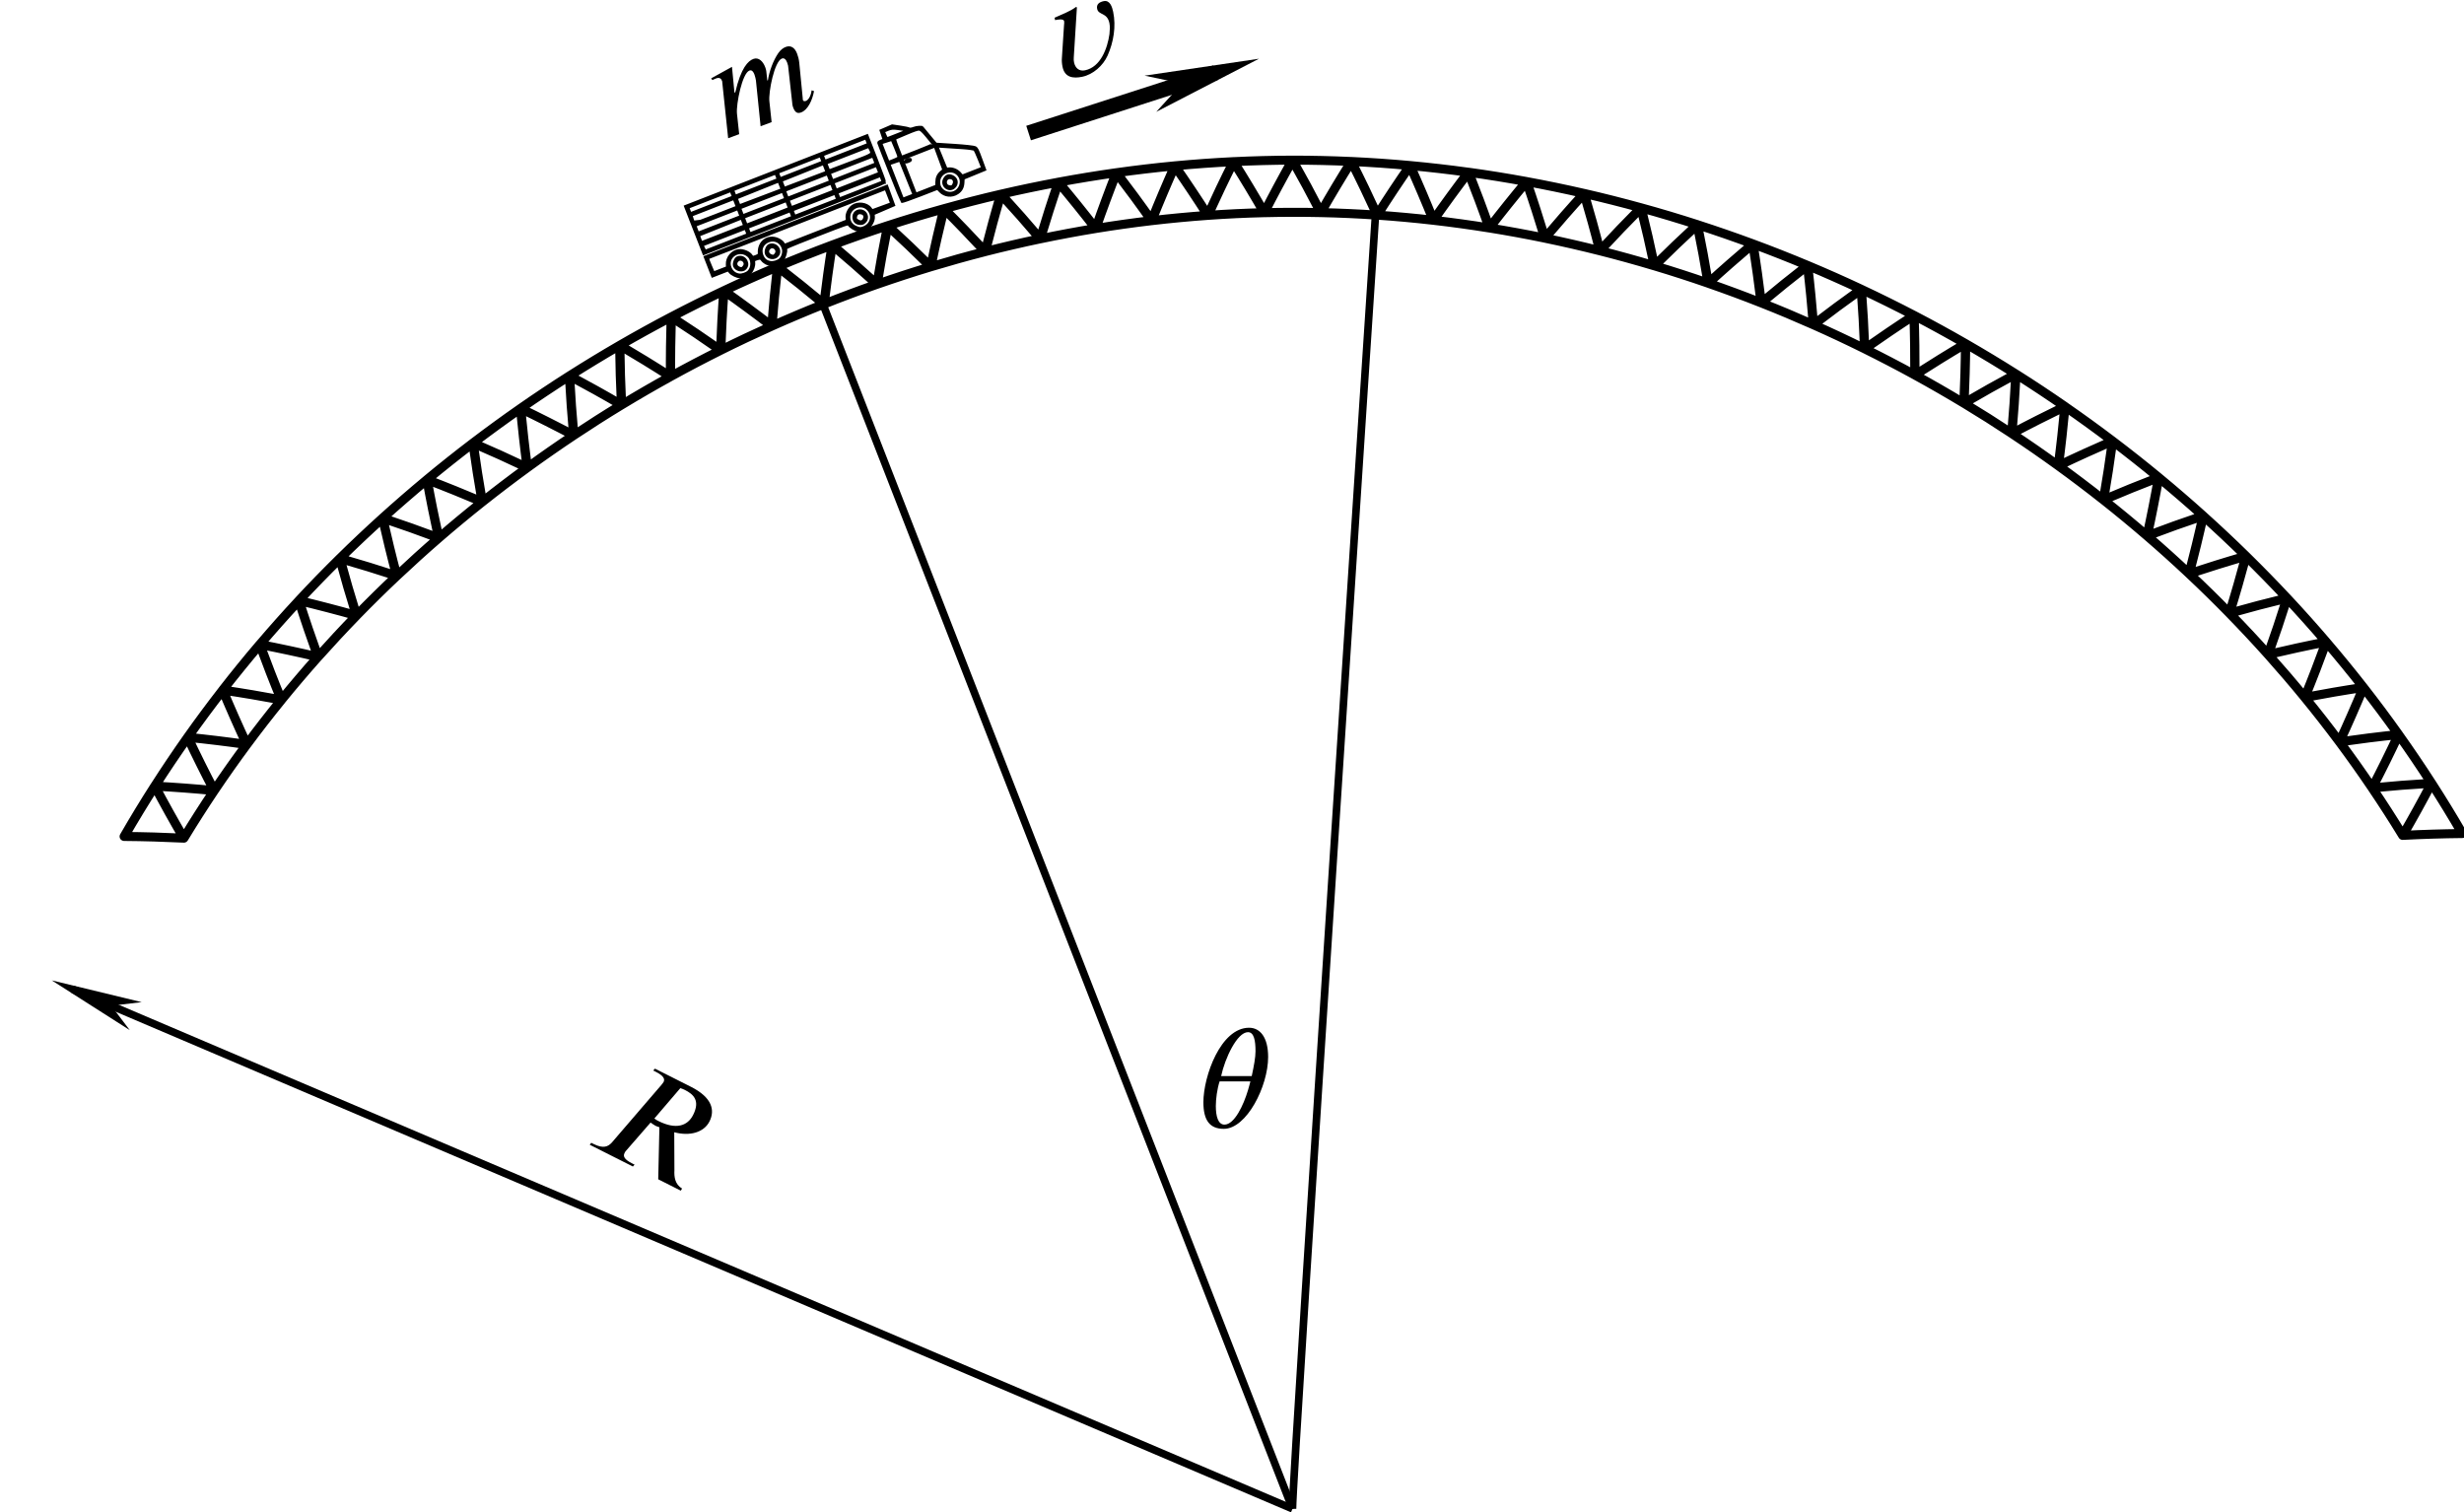 <?xml version="1.0" encoding="UTF-8" standalone="no"?>
<svg
   version="1.1"
   id="svg905"
   width="162.033"
   height="99.446"
   viewBox="0 0 162.033 99.446"
   sodipodi:docname="fig03.43.svg"
   inkscape:version="1.1.2 (b8e25be833, 2022-02-05)"
   xmlns:inkscape="http://www.inkscape.org/namespaces/inkscape"
   xmlns:sodipodi="http://sodipodi.sourceforge.net/DTD/sodipodi-0.dtd"
   xmlns="http://www.w3.org/2000/svg"
   xmlns:svg="http://www.w3.org/2000/svg"
   xmlns:rdf="http://www.w3.org/1999/02/22-rdf-syntax-ns#"
   xmlns:cc="http://creativecommons.org/ns#"
   xmlns:dc="http://purl.org/dc/elements/1.1/">
  <defs
     id="defs909">
    <marker
       style="overflow:visible"
       id="Arrow1Send"
       refX="0"
       refY="0"
       orient="auto"
       inkscape:stockid="Arrow1Send"
       inkscape:isstock="true">
      <path
         transform="matrix(-0.2,0,0,-0.2,-1.2,0)"
         style="fill:#000000;fill-opacity:1;fill-rule:evenodd;stroke:#000000;stroke-width:1pt;stroke-opacity:1"
         d="M 0,0 5,-5 -12.5,0 5,5 Z"
         id="path2834" />
    </marker>
    <marker
       style="overflow:visible"
       id="Arrow1Mend"
       refX="0"
       refY="0"
       orient="auto"
       inkscape:stockid="Arrow1Mend"
       inkscape:isstock="true">
      <path
         transform="matrix(-0.4,0,0,-0.4,-4,0)"
         style="fill:#000000;fill-opacity:1;fill-rule:evenodd;stroke:#000000;stroke-width:1pt;stroke-opacity:1"
         d="M 0,0 5,-5 -12.5,0 5,5 Z"
         id="path2828" />
    </marker>
    <inkscape:path-effect
       effect="bend_path"
       id="path-effect2577"
       is_visible="true"
       lpeversion="1"
       bendpath="m 157.974,406.468 a 74.997,74.997 0 0 0 64.949,37.498 74.997,74.997 0 0 0 64.949,-37.498"
       prop_scale="1"
       scale_y_rel="false"
       vertical="false"
       hide_knot="false" />
    <pattern
       id="EMFhbasepattern"
       patternUnits="userSpaceOnUse"
       width="6"
       height="6"
       x="0"
       y="0" />
    <defs
       id="id-d02769da-6a6b-4a00-abc7-9cf2adb67c31">
      <g
         id="id-b9a44cc8-caa7-466f-a42e-b6419930a995">
        <symbol
           overflow="visible"
           id="id-db1b8c56-9d51-484d-9d02-902925190dcd">
          <path
             style="stroke:none;stroke-width:0"
             d="m 1.938,-0.703 h -1.25 v -5.781 h 1.25 z M 2.625,0 V -7.188 H 0 V 0 Z m 0,0"
             id="id-def9d9f2-fc93-402f-9a9e-1d69d5ab4b4a" />
        </symbol>
        <symbol
           overflow="visible"
           id="id-3b0fb212-426f-4dc3-96e7-63c6e0361da5">
          <path
             style="stroke:none;stroke-width:0"
             d="m 7,-1.125 c -0.203,0.391 -0.469,0.562 -0.641,0.562 -0.094,0 -0.172,-0.047 -0.172,-0.125 0,-0.031 0.016,-0.094 0.031,-0.125 L 6.859,-3.25 C 6.922,-3.5 6.938,-3.703 6.938,-3.891 6.938,-4.359 6.734,-4.625 6.359,-4.625 c -0.203,0 -0.406,0.062 -0.641,0.219 -0.516,0.359 -1.062,1 -1.359,1.547 H 4.312 l 0.094,-0.375 C 4.469,-3.438 4.5,-3.594 4.5,-3.781 4.5,-4.234 4.312,-4.625 3.922,-4.625 c -0.391,0 -1.031,0.266 -2.016,1.766 H 1.844 L 2.312,-4.625 0.656,-4.375 0.688,-4.234 C 0.766,-4.234 0.875,-4.25 0.969,-4.25 1.25,-4.25 1.312,-4.109 1.312,-3.922 L 0.312,0 H 1.141 L 1.5,-1.422 c 0.172,-0.641 1.328,-2.531 1.875,-2.531 0.188,0 0.234,0.188 0.234,0.391 0,0.156 -0.031,0.328 -0.047,0.422 L 2.75,0 H 3.578 L 3.938,-1.422 c 0.156,-0.641 1.312,-2.531 1.875,-2.531 0.188,0 0.25,0.188 0.25,0.391 0,0.188 -0.016,0.281 -0.062,0.422 L 5.422,-0.812 c -0.062,0.203 -0.062,0.312 -0.062,0.375 0,0.422 0.172,0.516 0.406,0.516 0.5,0 1.031,-0.516 1.375,-1.094 z m 0,0"
             id="id-7a92fdc0-3d78-45fb-be8a-0f0068f369ff" />
        </symbol>
        <symbol
           overflow="visible"
           id="id-6790b4c0-2940-49a6-a3b3-a4709240d044">
          <path
             style="stroke:none;stroke-width:0"
             d="M 2.594,-4.766 2.547,-4.812 C 2.031,-4.578 1.453,-4.5 0.906,-4.375 v 0.172 c 0.141,0 0.609,0 0.609,0.203 0,0.078 -0.031,0.172 -0.062,0.266 L 0.844,-1.531 C 0.781,-1.328 0.75,-1.109 0.75,-0.875 0.75,-0.109 1.297,0.094 1.969,0.094 2.75,0.094 3.562,-0.375 4.016,-1 4.625,-1.844 5.031,-2.891 5.031,-3.938 c 0,-0.344 -0.047,-0.875 -0.5,-0.875 -0.297,0 -0.562,0.094 -0.562,0.438 0,0.469 0.641,0.375 0.641,1.156 0,0.25 -0.078,0.516 -0.156,0.766 C 4.109,-1.5 3.375,-0.312 2.25,-0.312 c -0.422,0 -0.641,-0.297 -0.641,-0.703 0,-0.109 0.016,-0.219 0.047,-0.328 z m 0,0"
             id="id-c64ff2f2-374b-4aa0-83d2-2178d642b473" />
        </symbol>
        <symbol
           overflow="visible"
           id="id-025571e1-7280-4a18-bd27-35d674865242">
          <path
             style="stroke:none;stroke-width:0"
             d="m 4.312,-6.438 c 0.109,-0.016 0.203,-0.031 0.344,-0.031 0.672,0 1.312,0.172 1.312,1.312 0,0.875 -0.609,1.484 -2,1.484 -0.094,0 -0.203,0 -0.328,-0.031 z m 3.297,6.266 c -0.594,-0.047 -0.875,-0.484 -1.062,-0.906 L 5.328,-3.469 c 1.125,-0.234 1.875,-0.938 1.875,-1.797 0,-0.891 -0.594,-1.594 -2.266,-1.594 H 2.094 L 2.047,-6.688 H 2.25 c 0.641,0 0.812,0.172 0.812,0.391 0,0.078 -0.031,0.172 -0.047,0.266 L 1.719,-0.812 c -0.109,0.344 -0.312,0.641 -1.109,0.641 H 0.438 L 0.406,0 H 3.812 L 3.859,-0.172 H 3.656 c -0.609,0 -0.797,-0.156 -0.797,-0.406 0,-0.078 0,-0.156 0.031,-0.234 L 3.531,-3.328 C 3.688,-3.312 3.797,-3.281 3.938,-3.281 c 0.078,0 0.203,-0.016 0.297,-0.031 L 5.812,0 h 1.781 z m 0,0"
             id="id-51637b05-2811-403e-b6f0-d41dd5dd7a6f" />
        </symbol>
        <symbol
           overflow="visible"
           id="id-77a5abb0-eeb9-4058-932e-eb5b35df3b9c">
          <path
             style="stroke:none;stroke-width:0"
             d="m 3.734,-3.234 c -0.031,0.094 -0.094,0.391 -0.172,0.625 C 3.25,-1.562 2.609,-0.188 1.906,-0.188 c -0.453,0 -0.609,-0.594 -0.609,-1.312 0,-0.5 0.094,-1.203 0.266,-1.734 z m -2.062,-0.375 c 0.266,-1.25 1.125,-3.094 1.891,-3.094 0.422,0 0.531,0.578 0.531,1.344 0,0.438 -0.109,1.016 -0.266,1.75 z m 3.312,-1.344 c 0,-1.406 -0.578,-2.062 -1.344,-2.062 -2,0 -3.219,3.422 -3.219,5.25 0,1.266 0.438,1.875 1.438,1.875 1.609,0 3.125,-3 3.125,-5.062 z m 0,0"
             id="id-b48e4eb6-773a-4b2c-a7d8-52c50db2ab13" />
        </symbol>
      </g>
    </defs>
    <marker
       markerWidth="12"
       markerHeight="4"
       refX="3"
       refY="2"
       orient="auto"
       id="marker2640">
      <path
         style="fill:#000000;stroke-width:0px"
         d="M 12,0 0,2 12,4 8.5,2 12,0"
         id="path2439" />
    </marker>
    <marker
       markerWidth="12"
       markerHeight="4"
       refX="9"
       refY="2"
       orient="auto"
       id="marker2649">
      <path
         style="fill:#000000;stroke-width:0px"
         d="M 0,0 12,2 0,4 3.5,2 0,0"
         id="path2434" />
    </marker>
    <marker
       markerWidth="7.5"
       markerHeight="2.5"
       refX="3"
       refY="1.25"
       orient="auto"
       id="marker2622">
      <path
         style="fill:#000000;stroke-width:0px"
         d="M 7.5,0 0,1.25 7.5,2.5 5.312,1.25 7.5,0"
         id="path2424" />
    </marker>
    <marker
       markerWidth="7.5"
       markerHeight="2.5"
       refX="4.5"
       refY="1.25"
       orient="auto"
       id="marker2631">
      <path
         style="fill:#000000;stroke-width:0px"
         d="M 0,0 7.5,1.25 0,2.5 2.188,1.25 0,0"
         id="path2429" />
    </marker>
  </defs>
  <sodipodi:namedview
     pagecolor="#ffffff"
     bordercolor="#666666"
     borderopacity="1"
     objecttolerance="10"
     gridtolerance="10"
     guidetolerance="10"
     inkscape:pageopacity="0"
     inkscape:pageshadow="2"
     inkscape:window-width="1920"
     inkscape:window-height="991"
     id="namedview907"
     showgrid="false"
     showguides="true"
     inkscape:guide-bbox="true"
     inkscape:object-paths="true"
     inkscape:snap-intersection-paths="true"
     inkscape:snap-smooth-nodes="true"
     inkscape:snap-midpoints="true"
     inkscape:zoom="67.990801"
     inkscape:cx="7.4054136"
     inkscape:cy="66.104531"
     inkscape:window-x="-9"
     inkscape:window-y="-9"
     inkscape:window-maximized="1"
     inkscape:current-layer="g913"
     inkscape:pagecheckerboard="0">
    <sodipodi:guide
       position="84.994,0.23"
       orientation="0,-1"
       id="guide2560" />
    <sodipodi:guide
       position="84.994,0.23"
       orientation="1,0"
       id="guide2562" />
  </sodipodi:namedview>
  <g
     inkscape:groupmode="layer"
     inkscape:label="Image"
     id="g913"
     transform="translate(-117.043,-455.933)">
    <g
       id="g2558"
       transform="matrix(1.16,0,0,-1.16,-56.564,983.172)"
       style="stroke-width:0.517;stroke-miterlimit:4;stroke-dasharray:none"
       inkscape:path-effect="#path-effect2577">
      <g
         id="g2004"
         style="stroke-width:0.517;stroke-miterlimit:4;stroke-dasharray:none">
        <g
           id="use1087"
           inkscape:tile-x0="66.322954"
           inkscape:tile-y0="-5.6112726"
           transform="matrix(3.78,0,0,3.78,-37.493,473.555)"
           style="stroke-width:0.137;stroke-miterlimit:4;stroke-dasharray:none" />
        <g
           id="use1089"
           inkscape:tile-x0="66.322954"
           inkscape:tile-y0="-5.6112726"
           transform="matrix(3.78,0,0,3.78,-26.977,473.555)"
           style="stroke-width:0.137;stroke-miterlimit:4;stroke-dasharray:none" />
        <g
           id="use1091"
           inkscape:tile-x0="66.322954"
           inkscape:tile-y0="-5.6112726"
           transform="matrix(3.78,0,0,3.78,-33.988,473.555)"
           style="stroke-width:0.137;stroke-miterlimit:4;stroke-dasharray:none" />
        <g
           id="use1093"
           inkscape:tile-x0="66.322954"
           inkscape:tile-y0="-5.6112726"
           transform="matrix(3.78,0,0,3.78,-5.945,473.555)"
           style="stroke-width:0.137;stroke-miterlimit:4;stroke-dasharray:none" />
        <g
           id="use1095"
           inkscape:tile-x0="66.322954"
           inkscape:tile-y0="-5.6112726"
           transform="matrix(3.78,0,0,3.78,-30.482,473.555)"
           style="stroke-width:0.137;stroke-miterlimit:4;stroke-dasharray:none" />
        <g
           id="use1097"
           inkscape:tile-x0="66.322954"
           inkscape:tile-y0="-5.6112726"
           transform="matrix(3.78,0,0,3.78,-9.45,473.555)"
           style="stroke-width:0.137;stroke-miterlimit:4;stroke-dasharray:none" />
        <g
           id="use1099"
           inkscape:tile-x0="66.322954"
           inkscape:tile-y0="-5.6112726"
           transform="matrix(3.78,0,0,3.78,-16.461,473.555)"
           style="stroke-width:0.137;stroke-miterlimit:4;stroke-dasharray:none" />
        <g
           id="use1101"
           inkscape:tile-x0="66.322954"
           inkscape:tile-y0="-5.6112726"
           transform="matrix(3.78,0,0,3.78,-12.956,473.555)"
           style="stroke-width:0.137;stroke-miterlimit:4;stroke-dasharray:none" />
        <g
           id="use1103"
           inkscape:tile-x0="66.322954"
           inkscape:tile-y0="-5.6112726"
           transform="matrix(3.78,0,0,3.78,-23.472,473.555)"
           style="stroke-width:0.137;stroke-miterlimit:4;stroke-dasharray:none" />
        <g
           id="use1105"
           inkscape:tile-x0="66.322954"
           inkscape:tile-y0="-5.6112726"
           transform="matrix(3.78,0,0,3.78,-19.966,473.555)"
           style="stroke-width:0.137;stroke-miterlimit:4;stroke-dasharray:none" />
      </g>
      <g
         id="use1087-7"
         inkscape:tile-x0="66.322954"
         inkscape:tile-y0="-5.6112726"
         transform="matrix(3.78,0,0,3.78,-2.44,473.555)"
         style="stroke-width:0.137;stroke-miterlimit:4;stroke-dasharray:none" />
      <g
         id="use1089-6"
         inkscape:tile-x0="66.322954"
         inkscape:tile-y0="-5.6112726"
         transform="matrix(3.78,0,0,3.78,8.076,473.555)"
         style="stroke-width:0.137;stroke-miterlimit:4;stroke-dasharray:none" />
      <g
         id="use1091-2"
         inkscape:tile-x0="66.322954"
         inkscape:tile-y0="-5.6112726"
         transform="matrix(3.78,0,0,3.78,1.066,473.555)"
         style="stroke-width:0.137;stroke-miterlimit:4;stroke-dasharray:none" />
      <g
         id="use1093-9"
         inkscape:tile-x0="66.322954"
         inkscape:tile-y0="-5.6112726"
         transform="matrix(3.78,0,0,3.78,29.108,473.555)"
         style="stroke-width:0.137;stroke-miterlimit:4;stroke-dasharray:none" />
      <g
         id="use1095-6"
         inkscape:tile-x0="66.322954"
         inkscape:tile-y0="-5.6112726"
         transform="matrix(3.78,0,0,3.78,4.571,473.555)"
         style="stroke-width:0.137;stroke-miterlimit:4;stroke-dasharray:none" />
      <g
         id="use1097-6"
         inkscape:tile-x0="66.322954"
         inkscape:tile-y0="-5.6112726"
         transform="matrix(3.78,0,0,3.78,25.603,473.555)"
         style="stroke-width:0.137;stroke-miterlimit:4;stroke-dasharray:none" />
      <g
         id="use1099-2"
         inkscape:tile-x0="66.322954"
         inkscape:tile-y0="-5.6112726"
         transform="matrix(3.78,0,0,3.78,18.592,473.555)"
         style="stroke-width:0.137;stroke-miterlimit:4;stroke-dasharray:none" />
      <g
         id="use1101-9"
         inkscape:tile-x0="66.322954"
         inkscape:tile-y0="-5.6112726"
         transform="matrix(3.78,0,0,3.78,22.098,473.555)"
         style="stroke-width:0.137;stroke-miterlimit:4;stroke-dasharray:none" />
      <g
         id="use1103-3"
         inkscape:tile-x0="66.322954"
         inkscape:tile-y0="-5.6112726"
         transform="matrix(3.78,0,0,3.78,11.582,473.555)"
         style="stroke-width:0.137;stroke-miterlimit:4;stroke-dasharray:none" />
      <g
         id="use1105-3"
         inkscape:tile-x0="66.322954"
         inkscape:tile-y0="-5.6112726"
         transform="matrix(3.78,0,0,3.78,15.087,473.555)"
         style="stroke-width:0.137;stroke-miterlimit:4;stroke-dasharray:none" />
      <g
         id="use1087-6"
         inkscape:tile-x0="66.322954"
         inkscape:tile-y0="-5.6112726"
         transform="matrix(3.78,0,0,3.78,32.614,473.555)"
         style="stroke-width:0.137;stroke-miterlimit:4;stroke-dasharray:none" />
      <g
         id="use1089-4"
         inkscape:tile-x0="66.322954"
         inkscape:tile-y0="-5.6112726"
         transform="matrix(3.78,0,0,3.78,43.13,473.555)"
         style="stroke-width:0.137;stroke-miterlimit:4;stroke-dasharray:none" />
      <g
         id="use1091-0"
         inkscape:tile-x0="66.322954"
         inkscape:tile-y0="-5.6112726"
         transform="matrix(3.78,0,0,3.78,36.119,473.555)"
         style="stroke-width:0.137;stroke-miterlimit:4;stroke-dasharray:none" />
      <g
         id="use1093-8"
         inkscape:tile-x0="66.322954"
         inkscape:tile-y0="-5.6112726"
         transform="matrix(3.78,0,0,3.78,64.162,473.555)"
         style="stroke-width:0.137;stroke-miterlimit:4;stroke-dasharray:none" />
      <g
         id="use1095-3"
         inkscape:tile-x0="66.322954"
         inkscape:tile-y0="-5.6112726"
         transform="matrix(3.78,0,0,3.78,39.624,473.555)"
         style="stroke-width:0.137;stroke-miterlimit:4;stroke-dasharray:none" />
      <g
         id="use1097-5"
         inkscape:tile-x0="66.322954"
         inkscape:tile-y0="-5.6112726"
         transform="matrix(3.78,0,0,3.78,60.656,473.555)"
         style="stroke-width:0.137;stroke-miterlimit:4;stroke-dasharray:none" />
      <g
         id="use1099-4"
         inkscape:tile-x0="66.322954"
         inkscape:tile-y0="-5.6112726"
         transform="matrix(3.78,0,0,3.78,53.646,473.555)"
         style="stroke-width:0.137;stroke-miterlimit:4;stroke-dasharray:none" />
      <g
         id="use1101-6"
         inkscape:tile-x0="66.322954"
         inkscape:tile-y0="-5.6112726"
         transform="matrix(3.78,0,0,3.78,57.151,473.555)"
         style="stroke-width:0.137;stroke-miterlimit:4;stroke-dasharray:none" />
      <g
         id="use1103-2"
         inkscape:tile-x0="66.322954"
         inkscape:tile-y0="-5.6112726"
         transform="matrix(3.78,0,0,3.78,46.635,473.555)"
         style="stroke-width:0.137;stroke-miterlimit:4;stroke-dasharray:none" />
      <g
         id="use1105-2"
         inkscape:tile-x0="66.322954"
         inkscape:tile-y0="-5.6112726"
         transform="matrix(3.78,0,0,3.78,50.14,473.555)"
         style="stroke-width:0.137;stroke-miterlimit:4;stroke-dasharray:none" />
      <g
         id="use1087-60"
         inkscape:tile-x0="66.322954"
         inkscape:tile-y0="-5.6112726"
         transform="matrix(3.78,0,0,3.78,-69.041,473.555)"
         style="stroke-width:0.137;stroke-miterlimit:4;stroke-dasharray:none" />
      <g
         id="use1089-64"
         inkscape:tile-x0="66.322954"
         inkscape:tile-y0="-5.6112726"
         transform="matrix(3.78,0,0,3.78,-58.525,473.555)"
         style="stroke-width:0.137;stroke-miterlimit:4;stroke-dasharray:none" />
      <g
         id="use1091-02"
         inkscape:tile-x0="66.322954"
         inkscape:tile-y0="-5.6112726"
         transform="matrix(3.78,0,0,3.78,-65.536,473.555)"
         style="stroke-width:0.137;stroke-miterlimit:4;stroke-dasharray:none" />
      <g
         id="use1093-7"
         inkscape:tile-x0="66.322954"
         inkscape:tile-y0="-5.6112726"
         transform="matrix(3.78,0,0,3.78,-37.493,473.555)"
         style="stroke-width:0.137;stroke-miterlimit:4;stroke-dasharray:none" />
      <g
         id="use1095-8"
         inkscape:tile-x0="66.322954"
         inkscape:tile-y0="-5.6112726"
         transform="matrix(3.78,0,0,3.78,-62.03,473.555)"
         style="stroke-width:0.137;stroke-miterlimit:4;stroke-dasharray:none" />
      <g
         id="use1097-4"
         inkscape:tile-x0="66.322954"
         inkscape:tile-y0="-5.6112726"
         transform="matrix(3.78,0,0,3.78,-40.998,473.555)"
         style="stroke-width:0.137;stroke-miterlimit:4;stroke-dasharray:none" />
      <g
         id="use1099-6"
         inkscape:tile-x0="66.322954"
         inkscape:tile-y0="-5.6112726"
         transform="matrix(3.78,0,0,3.78,-48.009,473.555)"
         style="stroke-width:0.137;stroke-miterlimit:4;stroke-dasharray:none" />
      <g
         id="use1101-5"
         inkscape:tile-x0="66.322954"
         inkscape:tile-y0="-5.6112726"
         transform="matrix(3.78,0,0,3.78,-44.504,473.555)"
         style="stroke-width:0.137;stroke-miterlimit:4;stroke-dasharray:none" />
      <g
         id="use1103-4"
         inkscape:tile-x0="66.322954"
         inkscape:tile-y0="-5.6112726"
         transform="matrix(3.78,0,0,3.78,-55.02,473.555)"
         style="stroke-width:0.137;stroke-miterlimit:4;stroke-dasharray:none" />
      <g
         id="use1105-39"
         inkscape:tile-x0="66.322954"
         inkscape:tile-y0="-5.6112726"
         transform="matrix(3.78,0,0,3.78,-51.514,473.555)"
         style="stroke-width:0.137;stroke-miterlimit:4;stroke-dasharray:none" />
      <g
         id="use1087-4"
         inkscape:tile-x0="66.322954"
         inkscape:tile-y0="-5.6112726"
         transform="matrix(3.78,0,0,3.78,-97.084,473.555)"
         style="stroke-width:0.137;stroke-miterlimit:4;stroke-dasharray:none" />
      <g
         id="use1089-7"
         inkscape:tile-x0="66.322954"
         inkscape:tile-y0="-5.6112726"
         transform="matrix(3.78,0,0,3.78,-86.568,473.555)"
         style="stroke-width:0.137;stroke-miterlimit:4;stroke-dasharray:none" />
      <g
         id="use1091-8"
         inkscape:tile-x0="66.322954"
         inkscape:tile-y0="-5.6112726"
         transform="matrix(3.78,0,0,3.78,-93.578,473.555)"
         style="stroke-width:0.137;stroke-miterlimit:4;stroke-dasharray:none" />
      <g
         id="use1093-2"
         inkscape:tile-x0="66.322954"
         inkscape:tile-y0="-5.6112726"
         transform="matrix(3.78,0,0,3.78,-65.536,473.555)"
         style="stroke-width:0.137;stroke-miterlimit:4;stroke-dasharray:none" />
      <g
         id="use1095-7"
         inkscape:tile-x0="66.322954"
         inkscape:tile-y0="-5.6112726"
         transform="matrix(3.78,0,0,3.78,-90.073,473.555)"
         style="stroke-width:0.137;stroke-miterlimit:4;stroke-dasharray:none" />
      <g
         id="use1097-9"
         inkscape:tile-x0="66.322954"
         inkscape:tile-y0="-5.6112726"
         transform="matrix(3.78,0,0,3.78,-69.041,473.555)"
         style="stroke-width:0.137;stroke-miterlimit:4;stroke-dasharray:none" />
      <g
         id="use1099-9"
         inkscape:tile-x0="66.322954"
         inkscape:tile-y0="-5.6112726"
         transform="matrix(3.78,0,0,3.78,-76.052,473.555)"
         style="stroke-width:0.137;stroke-miterlimit:4;stroke-dasharray:none" />
      <g
         id="use1101-0"
         inkscape:tile-x0="66.322954"
         inkscape:tile-y0="-5.6112726"
         transform="matrix(3.78,0,0,3.78,-72.546,473.555)"
         style="stroke-width:0.137;stroke-miterlimit:4;stroke-dasharray:none" />
      <g
         id="use1103-6"
         inkscape:tile-x0="66.322954"
         inkscape:tile-y0="-5.6112726"
         transform="matrix(3.78,0,0,3.78,-83.062,473.555)"
         style="stroke-width:0.137;stroke-miterlimit:4;stroke-dasharray:none" />
      <g
         id="use1105-6"
         inkscape:tile-x0="66.322954"
         inkscape:tile-y0="-5.6112726"
         transform="matrix(3.78,0,0,3.78,-79.557,473.555)"
         style="stroke-width:0.137;stroke-miterlimit:4;stroke-dasharray:none">
        <path
           id="path1109-1"
           style="fill:none;stroke:#000000;stroke-width:0.526;stroke-linejoin:round;stroke-miterlimit:4;stroke-dasharray:none"
           inkscape:transform-center-y="-0.13034409"
           transform="matrix(0.264,0,0,0.257,48.871,-4.126)"
           d="m 63.885,-36.13 c -0.396,-0.401 -0.788,-0.807 -1.176,-1.216 -0.388,-0.41 -0.771,-0.824 -1.15,-1.242 0.55,-0.136 1.098,-0.276 1.643,-0.422 0.545,-0.146 1.088,-0.296 1.628,-0.452 -0.167,0.55 -0.329,1.102 -0.487,1.658 -0.157,0.556 -0.31,1.114 -0.458,1.675 z m 3.232,-1.019 c -0.389,-0.377 -0.775,-0.759 -1.156,-1.144 -0.381,-0.386 -0.758,-0.775 -1.131,-1.169 -0.167,0.55 -0.329,1.102 -0.487,1.658 -0.157,0.556 -0.31,1.114 -0.458,1.675 0.544,-0.16 1.086,-0.325 1.624,-0.495 0.539,-0.17 1.075,-0.345 1.608,-0.524 z m -5.557,-1.44 c -0.379,-0.418 -0.753,-0.841 -1.123,-1.268 -0.37,-0.427 -0.735,-0.858 -1.096,-1.293 0.556,-0.11 1.109,-0.226 1.659,-0.347 0.551,-0.121 1.099,-0.247 1.645,-0.379 -0.19,0.542 -0.376,1.086 -0.557,1.634 -0.181,0.548 -0.357,1.099 -0.528,1.653 z m 3.271,-0.874 c -0.373,-0.394 -0.741,-0.792 -1.106,-1.194 -0.364,-0.402 -0.724,-0.808 -1.08,-1.218 -0.19,0.542 -0.376,1.086 -0.557,1.634 -0.181,0.548 -0.357,1.099 -0.528,1.653 0.55,-0.136 1.098,-0.276 1.643,-0.422 0.545,-0.146 1.088,-0.296 1.628,-0.452 z m 4.006,7.932 c -0.428,-0.365 -0.853,-0.735 -1.273,-1.109 -0.421,-0.374 -0.837,-0.753 -1.25,-1.136 0.537,-0.184 1.071,-0.373 1.602,-0.566 0.531,-0.194 1.06,-0.392 1.585,-0.595 -0.12,0.563 -0.236,1.128 -0.347,1.696 -0.111,0.568 -0.216,1.138 -0.317,1.71 z m 3.138,-1.299 c -0.42,-0.342 -0.836,-0.689 -1.248,-1.04 -0.412,-0.351 -0.821,-0.707 -1.226,-1.067 -0.12,0.563 -0.236,1.128 -0.347,1.696 -0.111,0.568 -0.216,1.138 -0.317,1.71 0.529,-0.207 1.055,-0.419 1.578,-0.636 0.523,-0.217 1.043,-0.438 1.559,-0.663 z m -5.661,-0.946 c -0.413,-0.383 -0.821,-0.771 -1.226,-1.163 -0.405,-0.392 -0.805,-0.789 -1.201,-1.19 0.544,-0.16 1.086,-0.325 1.624,-0.495 0.539,-0.17 1.075,-0.345 1.608,-0.524 -0.144,0.557 -0.283,1.116 -0.417,1.679 -0.134,0.562 -0.263,1.127 -0.388,1.694 z m 3.187,-1.161 c -0.405,-0.36 -0.806,-0.724 -1.203,-1.093 -0.397,-0.369 -0.79,-0.742 -1.18,-1.119 -0.144,0.557 -0.283,1.116 -0.417,1.679 -0.134,0.562 -0.263,1.127 -0.388,1.694 0.537,-0.184 1.071,-0.373 1.602,-0.566 0.531,-0.194 1.06,-0.392 1.585,-0.595 z m 1.951,5.54 c -0.443,-0.346 -0.882,-0.697 -1.318,-1.053 -0.436,-0.356 -0.868,-0.716 -1.296,-1.081 0.529,-0.207 1.055,-0.419 1.578,-0.636 0.523,-0.217 1.043,-0.438 1.559,-0.663 -0.097,0.568 -0.189,1.138 -0.276,1.71 -0.087,0.572 -0.169,1.147 -0.247,1.723 z m 3.082,-1.435 c -0.433,-0.324 -0.863,-0.652 -1.29,-0.986 -0.427,-0.333 -0.85,-0.671 -1.269,-1.013 -0.097,0.568 -0.189,1.138 -0.276,1.71 -0.087,0.572 -0.169,1.147 -0.247,1.723 0.52,-0.23 1.037,-0.465 1.551,-0.704 0.514,-0.239 1.024,-0.483 1.531,-0.73 z M 57.233,-43.81 c -0.342,-0.451 -0.678,-0.907 -1.01,-1.366 -0.332,-0.459 -0.658,-0.923 -0.98,-1.39 0.563,-0.059 1.125,-0.123 1.684,-0.193 0.559,-0.07 1.116,-0.145 1.671,-0.226 -0.237,0.522 -0.469,1.048 -0.697,1.577 -0.228,0.529 -0.451,1.062 -0.669,1.598 z m 3.333,-0.574 c -0.337,-0.426 -0.67,-0.856 -0.998,-1.289 -0.328,-0.433 -0.651,-0.871 -0.969,-1.312 -0.237,0.522 -0.469,1.048 -0.697,1.577 -0.228,0.529 -0.451,1.062 -0.669,1.598 0.56,-0.085 1.118,-0.175 1.673,-0.271 0.555,-0.096 1.109,-0.197 1.66,-0.303 z m 13.585,17.006 c -0.457,-0.327 -0.91,-0.659 -1.36,-0.995 -0.45,-0.337 -0.897,-0.678 -1.34,-1.024 0.52,-0.23 1.037,-0.465 1.551,-0.704 0.514,-0.239 1.024,-0.483 1.531,-0.73 -0.074,0.572 -0.143,1.145 -0.206,1.721 -0.064,0.576 -0.122,1.153 -0.176,1.733 z m 3.022,-1.566 c -0.446,-0.305 -0.89,-0.615 -1.329,-0.93 -0.44,-0.315 -0.877,-0.634 -1.31,-0.958 -0.074,0.572 -0.143,1.145 -0.206,1.721 -0.064,0.576 -0.122,1.153 -0.176,1.733 0.51,-0.253 1.018,-0.509 1.521,-0.771 0.504,-0.261 1.004,-0.526 1.501,-0.796 z M 55.243,-46.565 c -0.322,-0.467 -0.638,-0.938 -0.949,-1.413 -0.311,-0.475 -0.617,-0.953 -0.918,-1.436 0.566,-0.032 1.13,-0.07 1.692,-0.113 0.562,-0.043 1.122,-0.093 1.681,-0.148 -0.26,0.511 -0.516,1.025 -0.767,1.543 -0.251,0.518 -0.497,1.04 -0.739,1.566 z m 3.355,-0.419 c -0.318,-0.441 -0.632,-0.886 -0.94,-1.334 -0.308,-0.448 -0.612,-0.9 -0.91,-1.356 -0.26,0.511 -0.516,1.025 -0.767,1.543 -0.251,0.518 -0.497,1.04 -0.739,1.566 0.563,-0.059 1.125,-0.123 1.684,-0.193 0.559,-0.07 1.116,-0.145 1.671,-0.226 z m 0.741,5.835 c -0.361,-0.435 -0.717,-0.874 -1.068,-1.318 -0.351,-0.443 -0.698,-0.891 -1.039,-1.342 0.56,-0.085 1.118,-0.175 1.673,-0.271 0.555,-0.096 1.109,-0.197 1.66,-0.303 -0.214,0.532 -0.423,1.068 -0.627,1.607 -0.204,0.539 -0.404,1.081 -0.599,1.627 z m 3.304,-0.726 c -0.356,-0.41 -0.707,-0.824 -1.053,-1.242 -0.347,-0.418 -0.688,-0.84 -1.026,-1.266 -0.214,0.532 -0.423,1.068 -0.627,1.607 -0.204,0.539 -0.404,1.081 -0.599,1.627 0.556,-0.11 1.109,-0.226 1.659,-0.347 0.551,-0.121 1.099,-0.247 1.645,-0.379 z m -9.269,-7.539 c -0.301,-0.482 -0.596,-0.968 -0.886,-1.458 -0.29,-0.49 -0.574,-0.983 -0.853,-1.48 0.568,-0.005 1.134,-0.015 1.698,-0.032 0.564,-0.017 1.127,-0.039 1.687,-0.067 -0.283,0.498 -0.562,1 -0.836,1.506 -0.274,0.506 -0.544,1.016 -0.809,1.531 z m 3.373,-0.261 c -0.298,-0.456 -0.591,-0.915 -0.879,-1.378 -0.288,-0.463 -0.571,-0.929 -0.848,-1.399 -0.283,0.498 -0.562,1 -0.836,1.506 -0.274,0.506 -0.544,1.016 -0.809,1.531 0.566,-0.032 1.13,-0.07 1.692,-0.113 0.562,-0.043 1.122,-0.093 1.681,-0.148 z m 20.182,24.198 c -0.47,-0.307 -0.937,-0.619 -1.4,-0.936 -0.463,-0.317 -0.924,-0.639 -1.381,-0.966 0.51,-0.253 1.018,-0.509 1.521,-0.771 0.504,-0.261 1.004,-0.526 1.501,-0.796 -0.05,0.575 -0.096,1.151 -0.136,1.729 -0.04,0.578 -0.075,1.158 -0.105,1.739 z m 8.771,4.967 c -0.503,-0.244 -1.004,-0.494 -1.503,-0.749 -0.498,-0.255 -0.994,-0.515 -1.487,-0.781 0.476,-0.316 0.948,-0.636 1.416,-0.96 0.468,-0.324 0.932,-0.651 1.392,-0.982 0.02,0.577 0.045,1.154 0.075,1.733 0.03,0.579 0.066,1.158 0.107,1.739 z m 2.726,-2.06 c -0.489,-0.225 -0.976,-0.455 -1.461,-0.69 -0.485,-0.235 -0.967,-0.476 -1.447,-0.721 0.02,0.577 0.045,1.154 0.075,1.733 0.03,0.579 0.066,1.158 0.107,1.739 0.463,-0.336 0.921,-0.676 1.375,-1.02 0.454,-0.343 0.905,-0.69 1.351,-1.041 z m -5.716,0.531 c -0.493,-0.266 -0.984,-0.537 -1.471,-0.813 -0.488,-0.276 -0.972,-0.558 -1.454,-0.844 0.488,-0.296 0.973,-0.595 1.454,-0.898 0.481,-0.303 0.958,-0.611 1.431,-0.922 -0.004,0.577 -0.002,1.155 0.005,1.735 0.007,0.579 0.019,1.16 0.036,1.742 z m 2.808,-1.942 c -0.48,-0.246 -0.957,-0.496 -1.432,-0.752 -0.475,-0.256 -0.947,-0.517 -1.417,-0.783 -0.004,0.577 -0.002,1.155 0.005,1.735 0.007,0.579 0.019,1.16 0.036,1.742 0.476,-0.316 0.948,-0.636 1.416,-0.96 0.468,-0.324 0.932,-0.651 1.392,-0.982 z m 6.335,6.137 c -0.521,-0.2 -1.041,-0.405 -1.558,-0.616 -0.517,-0.211 -1.032,-0.428 -1.545,-0.65 0.448,-0.356 0.892,-0.715 1.332,-1.078 0.44,-0.363 0.875,-0.729 1.306,-1.098 0.067,0.573 0.139,1.146 0.216,1.719 0.077,0.574 0.16,1.148 0.249,1.722 z m 2.546,-2.287 c -0.506,-0.181 -1.009,-0.368 -1.511,-0.561 -0.502,-0.192 -1.002,-0.39 -1.5,-0.594 0.067,0.573 0.139,1.146 0.216,1.719 0.077,0.574 0.16,1.148 0.249,1.722 0.433,-0.375 0.862,-0.753 1.286,-1.134 0.424,-0.381 0.844,-0.766 1.26,-1.153 z m -5.649,1.021 c -0.513,-0.222 -1.024,-0.45 -1.532,-0.683 -0.508,-0.233 -1.014,-0.472 -1.518,-0.716 0.463,-0.336 0.921,-0.676 1.375,-1.02 0.454,-0.343 0.905,-0.69 1.351,-1.041 0.043,0.575 0.092,1.151 0.146,1.728 0.054,0.577 0.113,1.154 0.178,1.732 z m 2.639,-2.175 c -0.498,-0.203 -0.994,-0.412 -1.487,-0.626 -0.494,-0.214 -0.985,-0.433 -1.475,-0.658 0.043,0.575 0.092,1.151 0.146,1.728 0.054,0.577 0.113,1.154 0.178,1.732 0.448,-0.356 0.892,-0.715 1.332,-1.078 0.44,-0.363 0.875,-0.729 1.306,-1.098 z m 3.617,4.571 c -0.529,-0.177 -1.057,-0.359 -1.582,-0.548 -0.525,-0.188 -1.049,-0.382 -1.57,-0.582 0.433,-0.375 0.862,-0.753 1.286,-1.134 0.424,-0.381 0.844,-0.766 1.26,-1.153 0.09,0.569 0.186,1.138 0.287,1.708 0.101,0.57 0.208,1.139 0.32,1.709 z m 2.448,-2.396 c -0.512,-0.159 -1.023,-0.324 -1.532,-0.494 -0.509,-0.17 -1.016,-0.346 -1.522,-0.527 0.09,0.569 0.186,1.138 0.287,1.708 0.101,0.57 0.208,1.139 0.32,1.709 0.417,-0.393 0.83,-0.79 1.238,-1.189 0.408,-0.399 0.811,-0.802 1.21,-1.207 z m -20.524,-6.366 c -0.47,-0.307 -0.937,-0.619 -1.4,-0.936 -0.463,-0.317 -0.924,-0.639 -1.381,-0.966 0.51,-0.253 1.018,-0.509 1.521,-0.771 0.504,-0.261 1.004,-0.526 1.501,-0.796 -0.05,0.575 -0.096,1.151 -0.136,1.729 -0.04,0.578 -0.075,1.158 -0.105,1.739 z m 2.956,-1.695 c -0.458,-0.286 -0.914,-0.576 -1.366,-0.872 -0.452,-0.296 -0.902,-0.596 -1.348,-0.901 -0.05,0.575 -0.096,1.151 -0.136,1.729 -0.04,0.578 -0.075,1.158 -0.105,1.739 0.5,-0.274 0.996,-0.553 1.489,-0.835 0.493,-0.282 0.982,-0.569 1.467,-0.86 z m 18.317,11.447 c -0.536,-0.153 -1.07,-0.312 -1.603,-0.477 -0.533,-0.165 -1.064,-0.336 -1.593,-0.513 0.417,-0.393 0.83,-0.79 1.238,-1.189 0.408,-0.399 0.811,-0.802 1.21,-1.207 0.114,0.564 0.233,1.129 0.358,1.693 0.125,0.564 0.255,1.129 0.391,1.693 z m 2.344,-2.501 c -0.518,-0.136 -1.035,-0.278 -1.551,-0.425 -0.515,-0.148 -1.029,-0.301 -1.542,-0.46 0.114,0.564 0.233,1.129 0.358,1.693 0.125,0.564 0.255,1.129 0.391,1.693 0.4,-0.411 0.796,-0.825 1.186,-1.242 0.391,-0.417 0.777,-0.837 1.158,-1.259 z m -26.397,-9.153 c -0.457,-0.327 -0.91,-0.659 -1.36,-0.995 -0.45,-0.337 -0.897,-0.678 -1.34,-1.024 0.52,-0.23 1.037,-0.465 1.551,-0.704 0.514,-0.239 1.024,-0.483 1.531,-0.73 -0.074,0.572 -0.143,1.145 -0.206,1.721 -0.064,0.576 -0.122,1.153 -0.176,1.733 z m 3.022,-1.566 c -0.446,-0.305 -0.89,-0.615 -1.329,-0.93 -0.44,-0.315 -0.877,-0.634 -1.31,-0.958 -0.074,0.572 -0.143,1.145 -0.206,1.721 -0.064,0.576 -0.122,1.153 -0.176,1.733 0.51,-0.253 1.018,-0.509 1.521,-0.771 0.504,-0.261 1.004,-0.526 1.501,-0.796 z m 2.614,5.248 c -0.482,-0.287 -0.961,-0.578 -1.437,-0.875 -0.476,-0.297 -0.949,-0.599 -1.419,-0.906 0.5,-0.274 0.996,-0.553 1.489,-0.835 0.493,-0.282 0.982,-0.569 1.467,-0.86 -0.027,0.576 -0.049,1.154 -0.066,1.733 -0.017,0.579 -0.028,1.16 -0.035,1.742 z m 2.885,-1.82 c -0.47,-0.266 -0.936,-0.537 -1.401,-0.813 -0.464,-0.276 -0.925,-0.557 -1.384,-0.843 -0.027,0.576 -0.049,1.154 -0.066,1.733 -0.017,0.579 -0.028,1.16 -0.035,1.742 0.488,-0.296 0.973,-0.595 1.454,-0.898 0.481,-0.303 0.958,-0.611 1.431,-0.922 z m -11.221,-3.881 c -0.443,-0.346 -0.882,-0.697 -1.318,-1.053 -0.436,-0.356 -0.868,-0.716 -1.296,-1.081 0.529,-0.207 1.055,-0.419 1.578,-0.636 0.523,-0.217 1.043,-0.438 1.559,-0.663 -0.097,0.568 -0.189,1.138 -0.276,1.71 -0.087,0.572 -0.169,1.147 -0.247,1.723 z m 3.082,-1.435 c -0.433,-0.324 -0.863,-0.652 -1.29,-0.986 -0.427,-0.333 -0.85,-0.671 -1.269,-1.013 -0.097,0.568 -0.189,1.138 -0.276,1.71 -0.087,0.572 -0.169,1.147 -0.247,1.723 0.52,-0.23 1.037,-0.465 1.551,-0.704 0.514,-0.239 1.024,-0.483 1.531,-0.73 z m 26.905,15.955 c -0.542,-0.129 -1.083,-0.264 -1.622,-0.406 -0.539,-0.141 -1.077,-0.289 -1.613,-0.442 0.4,-0.411 0.796,-0.825 1.186,-1.242 0.391,-0.417 0.777,-0.837 1.158,-1.259 0.137,0.558 0.28,1.117 0.428,1.675 0.148,0.558 0.302,1.116 0.462,1.674 z m 73.064,-23.569 c -0.38,0.417 -0.764,0.831 -1.153,1.239 -0.389,0.409 -0.782,0.813 -1.179,1.214 -0.147,-0.562 -0.298,-1.12 -0.454,-1.676 -0.156,-0.556 -0.317,-1.109 -0.483,-1.659 0.54,0.157 1.082,0.309 1.626,0.456 0.545,0.147 1.092,0.289 1.642,0.426 z m -1.077,-3.29 c -0.357,0.409 -0.717,0.815 -1.083,1.216 -0.365,0.401 -0.735,0.798 -1.109,1.191 0.54,0.157 1.082,0.309 1.626,0.456 0.545,0.147 1.092,0.289 1.642,0.426 -0.17,-0.554 -0.345,-1.106 -0.524,-1.654 -0.18,-0.548 -0.364,-1.093 -0.553,-1.636 z m -1.254,5.742 c -0.397,0.4 -0.799,0.796 -1.204,1.187 -0.406,0.391 -0.815,0.778 -1.229,1.16 -0.123,-0.568 -0.251,-1.133 -0.384,-1.695 -0.133,-0.563 -0.27,-1.122 -0.413,-1.68 0.533,0.181 1.068,0.357 1.606,0.528 0.538,0.171 1.079,0.338 1.623,0.499 z m -0.937,-3.335 c -0.374,0.393 -0.752,0.782 -1.134,1.167 -0.382,0.385 -0.768,0.765 -1.159,1.141 0.533,0.181 1.068,0.357 1.606,0.528 0.538,0.171 1.079,0.338 1.623,0.499 -0.147,-0.562 -0.298,-1.12 -0.454,-1.676 -0.156,-0.556 -0.317,-1.109 -0.483,-1.659 z m 7.608,-4.327 c -0.343,0.45 -0.69,0.897 -1.043,1.339 -0.352,0.442 -0.709,0.881 -1.071,1.315 -0.194,-0.546 -0.392,-1.089 -0.595,-1.629 -0.203,-0.54 -0.411,-1.076 -0.623,-1.609 0.551,0.108 1.104,0.21 1.659,0.308 0.555,0.097 1.113,0.189 1.672,0.275 z m -1.358,-3.178 c -0.319,0.44 -0.644,0.877 -0.972,1.309 -0.329,0.433 -0.663,0.861 -1.001,1.286 0.551,0.108 1.104,0.21 1.659,0.308 0.555,0.097 1.113,0.189 1.672,0.275 -0.217,-0.537 -0.439,-1.07 -0.665,-1.6 -0.226,-0.53 -0.457,-1.056 -0.693,-1.579 z m -0.756,5.833 c -0.362,0.434 -0.728,0.864 -1.099,1.29 -0.371,0.426 -0.746,0.848 -1.126,1.265 -0.17,-0.554 -0.345,-1.106 -0.524,-1.654 -0.18,-0.548 -0.364,-1.093 -0.553,-1.636 0.546,0.133 1.094,0.26 1.644,0.383 0.55,0.122 1.103,0.24 1.659,0.351 z m -1.218,-3.237 c -0.338,0.425 -0.681,0.846 -1.029,1.263 -0.348,0.417 -0.7,0.83 -1.056,1.24 0.546,0.133 1.094,0.26 1.644,0.383 0.55,0.122 1.103,0.24 1.659,0.351 -0.194,-0.546 -0.392,-1.089 -0.595,-1.629 -0.203,-0.54 -0.411,-1.076 -0.623,-1.609 z m 5.328,-2.168 c -0.323,0.466 -0.651,0.929 -0.983,1.387 -0.333,0.458 -0.671,0.913 -1.013,1.363 -0.217,-0.537 -0.439,-1.07 -0.665,-1.6 -0.226,-0.53 -0.457,-1.056 -0.693,-1.579 0.555,0.082 1.112,0.159 1.671,0.231 0.559,0.071 1.12,0.137 1.683,0.197 z m -1.498,-3.113 c -0.299,0.455 -0.604,0.906 -0.913,1.354 -0.309,0.448 -0.624,0.891 -0.943,1.332 0.555,0.082 1.112,0.159 1.671,0.231 0.559,0.071 1.12,0.137 1.683,0.197 -0.24,-0.526 -0.486,-1.049 -0.735,-1.568 -0.25,-0.519 -0.504,-1.034 -0.763,-1.545 z m -12.131,18.113 c -0.429,0.364 -0.862,0.723 -1.299,1.078 -0.437,0.355 -0.877,0.704 -1.321,1.05 -0.076,-0.577 -0.157,-1.151 -0.243,-1.724 -0.086,-0.572 -0.177,-1.143 -0.272,-1.711 0.516,0.227 1.035,0.449 1.558,0.667 0.522,0.218 1.048,0.431 1.577,0.64 z m -0.656,-3.408 c -0.406,0.359 -0.815,0.714 -1.228,1.064 -0.413,0.35 -0.83,0.696 -1.25,1.037 0.516,0.227 1.035,0.449 1.558,0.667 0.522,0.218 1.048,0.431 1.577,0.64 -0.099,-0.573 -0.204,-1.143 -0.313,-1.711 -0.109,-0.568 -0.224,-1.134 -0.343,-1.697 z m 16.159,-14.435 c -0.302,0.481 -0.609,0.959 -0.922,1.433 -0.312,0.474 -0.63,0.944 -0.953,1.41 -0.24,-0.526 -0.486,-1.049 -0.735,-1.568 -0.25,-0.519 -0.504,-1.034 -0.763,-1.545 0.558,0.056 1.118,0.107 1.68,0.152 0.562,0.045 1.126,0.084 1.692,0.118 z m -1.638,-3.041 c -0.279,0.469 -0.563,0.934 -0.852,1.396 -0.289,0.462 -0.583,0.92 -0.883,1.375 0.558,0.056 1.118,0.107 1.68,0.152 0.562,0.045 1.126,0.084 1.692,0.118 -0.264,-0.515 -0.532,-1.026 -0.805,-1.533 -0.273,-0.507 -0.55,-1.01 -0.832,-1.509 z m -16.485,23.012 c -0.444,0.345 -0.891,0.685 -1.342,1.021 -0.451,0.335 -0.905,0.666 -1.363,0.992 -0.052,-0.58 -0.11,-1.157 -0.172,-1.733 -0.062,-0.576 -0.13,-1.15 -0.202,-1.722 0.507,0.249 1.016,0.494 1.53,0.734 0.513,0.24 1.03,0.476 1.549,0.708 z m -0.515,-3.435 c -0.42,0.341 -0.844,0.678 -1.272,1.01 -0.427,0.332 -0.858,0.66 -1.292,0.982 0.507,0.249 1.016,0.494 1.53,0.734 0.513,0.24 1.03,0.476 1.549,0.708 -0.076,-0.577 -0.157,-1.151 -0.243,-1.724 -0.086,-0.572 -0.177,-1.143 -0.272,-1.711 z m 5.663,-0.932 c -0.414,0.382 -0.831,0.76 -1.253,1.133 -0.421,0.373 -0.847,0.742 -1.276,1.106 -0.099,-0.573 -0.204,-1.143 -0.313,-1.711 -0.109,-0.568 -0.224,-1.134 -0.343,-1.697 0.525,0.204 1.053,0.404 1.583,0.599 0.531,0.195 1.065,0.385 1.601,0.57 z m -0.796,-3.375 c -0.39,0.376 -0.784,0.748 -1.182,1.116 -0.398,0.368 -0.8,0.731 -1.206,1.09 0.525,0.204 1.053,0.404 1.583,0.599 0.531,0.195 1.065,0.385 1.601,0.57 -0.123,-0.568 -0.251,-1.133 -0.384,-1.695 -0.133,-0.563 -0.27,-1.122 -0.413,-1.68 z m -7.057,9.754 c -0.458,0.326 -0.919,0.646 -1.383,0.962 -0.464,0.316 -0.932,0.627 -1.402,0.932 -0.029,-0.581 -0.062,-1.161 -0.101,-1.739 -0.039,-0.578 -0.083,-1.155 -0.132,-1.729 0.496,0.271 0.996,0.537 1.499,0.799 0.503,0.262 1.01,0.52 1.519,0.774 z m -0.374,-3.455 c -0.434,0.323 -0.872,0.641 -1.312,0.955 -0.441,0.314 -0.885,0.622 -1.332,0.926 0.496,0.271 0.996,0.537 1.499,0.799 0.503,0.262 1.01,0.52 1.519,0.774 -0.052,-0.58 -0.11,-1.157 -0.172,-1.733 -0.062,-0.576 -0.13,-1.15 -0.202,-1.722 z m 22.949,-21.461 c -0.28,0.496 -0.566,0.989 -0.857,1.478 -0.291,0.489 -0.588,0.974 -0.89,1.456 -0.264,-0.515 -0.532,-1.026 -0.805,-1.533 -0.273,-0.507 -0.55,-1.01 -0.832,-1.509 0.561,0.03 1.123,0.054 1.687,0.072 0.564,0.018 1.13,0.03 1.698,0.036 z m -37.195,33.148 c -0.513,0.221 -1.029,0.436 -1.547,0.646 -0.518,0.21 -1.038,0.414 -1.56,0.612 0.09,-0.574 0.174,-1.148 0.253,-1.722 0.079,-0.573 0.152,-1.146 0.22,-1.719 0.43,0.37 0.865,0.737 1.304,1.101 0.439,0.364 0.882,0.724 1.33,1.081 z m 0.332,-3.459 c -0.49,0.223 -0.982,0.442 -1.476,0.655 -0.494,0.213 -0.991,0.42 -1.489,0.622 0.43,0.37 0.865,0.737 1.304,1.101 0.439,0.364 0.882,0.724 1.33,1.081 0.066,-0.578 0.127,-1.155 0.182,-1.732 0.055,-0.576 0.105,-1.152 0.15,-1.727 z m -3.438,4.717 c -0.522,0.198 -1.046,0.391 -1.572,0.578 -0.526,0.187 -1.054,0.368 -1.583,0.544 0.113,-0.57 0.221,-1.139 0.324,-1.708 0.102,-0.569 0.199,-1.138 0.291,-1.707 0.414,0.389 0.833,0.774 1.257,1.156 0.423,0.382 0.851,0.761 1.284,1.137 z m 0.473,-3.44 c -0.498,0.202 -0.999,0.399 -1.501,0.59 -0.502,0.191 -1.006,0.377 -1.512,0.557 0.414,0.389 0.833,0.774 1.257,1.156 0.423,0.382 0.851,0.761 1.284,1.137 0.09,-0.574 0.174,-1.148 0.253,-1.722 0.079,-0.573 0.152,-1.146 0.22,-1.719 z m 8.68,-0.732 c -0.494,0.264 -0.99,0.524 -1.489,0.777 -0.499,0.254 -1.001,0.502 -1.505,0.745 0.042,-0.58 0.079,-1.16 0.111,-1.738 0.032,-0.579 0.058,-1.156 0.079,-1.733 0.459,0.332 0.923,0.661 1.39,0.985 0.467,0.325 0.939,0.646 1.414,0.963 z m 0.049,-3.476 c -0.47,0.265 -0.943,0.525 -1.419,0.779 -0.475,0.255 -0.953,0.504 -1.434,0.749 0.459,0.332 0.923,0.661 1.39,0.985 0.467,0.325 0.939,0.646 1.414,0.963 0.019,-0.582 0.032,-1.162 0.04,-1.742 0.008,-0.579 0.011,-1.158 0.009,-1.735 z m -3.043,4.999 c -0.504,0.243 -1.01,0.48 -1.519,0.712 -0.509,0.232 -1.02,0.459 -1.533,0.679 0.066,-0.578 0.127,-1.155 0.182,-1.732 0.055,-0.576 0.105,-1.152 0.15,-1.727 0.445,0.351 0.895,0.7 1.348,1.044 0.454,0.345 0.911,0.685 1.373,1.023 z m 0.19,-3.471 c -0.48,0.244 -0.963,0.484 -1.449,0.718 -0.485,0.234 -0.973,0.463 -1.463,0.686 0.445,0.351 0.895,0.7 1.348,1.044 0.454,0.345 0.911,0.685 1.373,1.023 0.042,-0.58 0.079,-1.16 0.111,-1.738 0.032,-0.579 0.058,-1.156 0.079,-1.733 z m 5.733,0.299 c -0.483,0.285 -0.968,0.566 -1.456,0.84 -0.488,0.275 -0.979,0.545 -1.473,0.809 0.019,-0.582 0.032,-1.162 0.04,-1.742 0.008,-0.579 0.011,-1.158 0.009,-1.735 0.472,0.312 0.949,0.621 1.429,0.925 0.48,0.305 0.964,0.605 1.452,0.902 z m -0.092,-3.476 c -0.459,0.285 -0.921,0.564 -1.386,0.839 -0.465,0.275 -0.932,0.545 -1.402,0.809 0.472,0.312 0.949,0.621 1.429,0.925 0.48,0.305 0.964,0.605 1.452,0.902 -0.005,-0.582 -0.015,-1.163 -0.031,-1.742 -0.015,-0.579 -0.036,-1.157 -0.062,-1.734 z m -18.343,11.402 c -0.536,0.152 -1.074,0.298 -1.614,0.438 -0.539,0.14 -1.08,0.274 -1.623,0.402 0.161,-0.557 0.316,-1.115 0.466,-1.672 0.15,-0.558 0.294,-1.116 0.432,-1.674 0.38,0.423 0.765,0.844 1.155,1.262 0.39,0.418 0.784,0.833 1.183,1.245 z m 0.756,-3.384 c -0.513,0.158 -1.027,0.31 -1.543,0.456 -0.516,0.146 -1.033,0.287 -1.552,0.421 0.38,0.423 0.765,0.844 1.155,1.262 0.39,0.418 0.784,0.833 1.183,1.245 0.137,-0.564 0.269,-1.128 0.395,-1.692 0.126,-0.564 0.247,-1.128 0.362,-1.692 z m 20.539,-6.316 c -0.471,0.306 -0.944,0.607 -1.421,0.902 -0.477,0.296 -0.956,0.586 -1.439,0.872 -0.005,-0.582 -0.015,-1.163 -0.031,-1.742 -0.015,-0.579 -0.036,-1.157 -0.062,-1.734 0.485,0.292 0.973,0.579 1.465,0.863 0.492,0.284 0.988,0.563 1.487,0.839 z m -0.233,-3.468 c -0.447,0.304 -0.897,0.603 -1.35,0.898 -0.453,0.294 -0.909,0.584 -1.368,0.869 0.485,0.292 0.973,0.579 1.465,0.863 0.492,0.284 0.988,0.563 1.487,0.839 -0.029,-0.581 -0.062,-1.161 -0.101,-1.739 -0.039,-0.578 -0.083,-1.155 -0.132,-1.729 z m -24.298,14.007 c -0.542,0.128 -1.086,0.249 -1.631,0.365 -0.545,0.116 -1.091,0.225 -1.638,0.328 0.185,-0.549 0.364,-1.099 0.537,-1.65 0.173,-0.55 0.341,-1.101 0.503,-1.652 0.361,0.44 0.728,0.878 1.099,1.312 0.371,0.435 0.748,0.867 1.129,1.296 z m 0.898,-3.346 c -0.519,0.135 -1.039,0.263 -1.56,0.386 -0.521,0.123 -1.044,0.24 -1.567,0.351 0.361,0.44 0.728,0.878 1.099,1.312 0.371,0.435 0.748,0.867 1.129,1.296 0.161,-0.557 0.316,-1.115 0.466,-1.672 0.15,-0.558 0.294,-1.116 0.432,-1.674 z m 5.536,1.525 c -0.53,0.175 -1.061,0.345 -1.594,0.509 -0.533,0.164 -1.068,0.322 -1.604,0.473 0.137,-0.564 0.269,-1.128 0.395,-1.692 0.126,-0.564 0.247,-1.128 0.362,-1.692 0.398,0.406 0.8,0.81 1.207,1.21 0.407,0.4 0.819,0.798 1.235,1.192 z m 0.615,-3.415 c -0.506,0.18 -1.014,0.355 -1.523,0.524 -0.509,0.169 -1.021,0.332 -1.533,0.49 0.398,0.406 0.8,0.81 1.207,1.21 0.407,0.4 0.819,0.798 1.235,1.192 0.113,-0.57 0.221,-1.139 0.324,-1.708 0.102,-0.569 0.199,-1.138 0.291,-1.707 z m -10.318,5.93 c -0.547,0.103 -1.096,0.2 -1.645,0.291 -0.549,0.091 -1.1,0.175 -1.651,0.253 0.208,-0.54 0.411,-1.082 0.608,-1.623 0.197,-0.542 0.388,-1.084 0.574,-1.628 0.342,0.456 0.689,0.91 1.042,1.361 0.352,0.451 0.71,0.9 1.073,1.346 z m 1.04,-3.302 c -0.524,0.111 -1.048,0.216 -1.574,0.315 -0.526,0.099 -1.053,0.192 -1.58,0.279 0.342,0.456 0.689,0.91 1.042,1.361 0.352,0.451 0.71,0.9 1.073,1.346 0.185,-0.549 0.364,-1.099 0.537,-1.65 0.173,-0.55 0.341,-1.101 0.503,-1.652 z m 29.546,-9.825 c -0.458,0.326 -0.919,0.646 -1.383,0.962 -0.464,0.316 -0.932,0.627 -1.402,0.932 -0.029,-0.581 -0.062,-1.161 -0.101,-1.739 -0.039,-0.578 -0.083,-1.155 -0.132,-1.729 0.496,0.271 0.996,0.537 1.499,0.799 0.503,0.262 1.01,0.52 1.519,0.774 z M 114.653,-12.976 c -0.557,-0.028 -1.113,-0.062 -1.669,-0.103 -0.556,-0.041 -1.111,-0.088 -1.666,-0.142 0.324,-0.477 0.642,-0.956 0.955,-1.438 0.313,-0.481 0.62,-0.965 0.922,-1.451 0.232,0.525 0.469,1.048 0.712,1.571 0.243,0.522 0.492,1.044 0.747,1.564 z m 1.746,-2.977 c -0.535,-0.013 -1.069,-0.033 -1.603,-0.059 -0.534,-0.026 -1.068,-0.059 -1.601,-0.098 0.232,0.525 0.469,1.048 0.712,1.571 0.243,0.522 0.492,1.044 0.747,1.564 0.302,-0.492 0.599,-0.986 0.89,-1.483 0.291,-0.496 0.576,-0.994 0.856,-1.495 z m -5.081,2.732 c -0.555,-0.054 -1.108,-0.114 -1.661,-0.181 -0.553,-0.067 -1.105,-0.14 -1.656,-0.22 0.344,-0.461 0.683,-0.925 1.017,-1.391 0.334,-0.466 0.662,-0.935 0.985,-1.405 0.208,0.535 0.422,1.069 0.641,1.601 0.219,0.533 0.445,1.065 0.675,1.596 z m 1.876,-2.889 c -0.533,-0.039 -1.066,-0.084 -1.598,-0.136 -0.532,-0.051 -1.064,-0.109 -1.594,-0.173 0.208,0.535 0.422,1.069 0.641,1.601 0.219,0.533 0.445,1.065 0.675,1.596 0.324,-0.477 0.642,-0.956 0.955,-1.438 0.313,-0.481 0.62,-0.965 0.922,-1.451 z m 8.153,3.143 c -0.557,0.026 -1.115,0.046 -1.673,0.059 -0.526,0.012 -1.053,0.019 -1.579,0.019 -0.032,-2.3e-5 -0.064,-6.8e-5 -0.096,-1.34e-4 0.032,-0.058 0.064,-0.116 0.096,-0.174 0.247,-0.45 0.489,-0.9 0.727,-1.352 0.268,-0.51 0.53,-1.022 0.787,-1.534 0.278,0.501 0.562,1 0.852,1.497 0.29,0.497 0.585,0.992 0.886,1.485 z m 1.467,-3.13 c -0.533,0.037 -1.067,0.069 -1.601,0.093 -0.534,0.025 -1.069,0.043 -1.604,0.055 0.278,0.501 0.562,1 0.852,1.497 0.29,0.497 0.585,0.992 0.886,1.485 0.256,-0.519 0.506,-1.04 0.751,-1.562 0.244,-0.522 0.483,-1.045 0.716,-1.569 z m -4.814,3.208 c -0.559,-0.001 -1.117,-0.009 -1.675,-0.024 -0.558,-0.015 -1.115,-0.036 -1.672,-0.064 0.302,-0.492 0.599,-0.986 0.89,-1.483 0.291,-0.496 0.576,-0.994 0.856,-1.495 0.255,0.513 0.516,1.026 0.783,1.536 0.267,0.511 0.54,1.02 0.818,1.528 z m 1.609,-3.06 c -0.504,0.011 -1.009,0.017 -1.514,0.016 -0.03,2.3e-5 -0.061,2.5e-5 -0.092,6e-6 -0.535,-3.43e-4 -1.07,-0.007 -1.605,-0.021 0.255,0.513 0.516,1.026 0.783,1.536 0.267,0.511 0.54,1.02 0.818,1.528 0.032,-0.058 0.064,-0.116 0.096,-0.174 0.247,-0.45 0.489,-0.9 0.727,-1.352 0.268,-0.51 0.53,-1.022 0.787,-1.534 z m 5.074,2.746 c -0.555,0.052 -1.11,0.098 -1.666,0.138 -0.556,0.039 -1.113,0.072 -1.67,0.099 0.256,-0.519 0.506,-1.04 0.751,-1.562 0.244,-0.522 0.483,-1.045 0.716,-1.569 0.3,0.487 0.607,0.971 0.918,1.453 0.312,0.482 0.628,0.962 0.951,1.44 z m 1.324,-3.194 c -0.531,0.063 -1.063,0.119 -1.595,0.169 -0.532,0.05 -1.065,0.094 -1.598,0.131 0.3,0.487 0.607,0.971 0.918,1.453 0.312,0.482 0.628,0.962 0.951,1.44 0.232,-0.53 0.459,-1.062 0.679,-1.594 0.221,-0.532 0.436,-1.066 0.645,-1.6 z m -21.302,2.222 c -0.547,-0.105 -1.093,-0.215 -1.637,-0.332 -0.545,-0.117 -1.088,-0.24 -1.63,-0.369 0.382,-0.428 0.76,-0.86 1.133,-1.293 0.373,-0.434 0.74,-0.87 1.103,-1.309 0.161,0.552 0.327,1.103 0.499,1.654 0.172,0.551 0.35,1.101 0.533,1.651 z m 2.121,-2.701 c -0.528,-0.088 -1.054,-0.183 -1.58,-0.284 -0.526,-0.101 -1.05,-0.207 -1.573,-0.32 0.161,0.552 0.327,1.103 0.499,1.654 0.172,0.551 0.35,1.101 0.533,1.651 0.364,-0.445 0.722,-0.893 1.076,-1.343 0.353,-0.45 0.702,-0.903 1.045,-1.358 z m 21.175,3.281 c -0.551,0.078 -1.104,0.15 -1.657,0.215 -0.553,0.065 -1.107,0.124 -1.662,0.177 0.232,-0.53 0.459,-1.062 0.679,-1.594 0.221,-0.532 0.436,-1.066 0.645,-1.6 0.322,0.472 0.649,0.941 0.981,1.408 0.332,0.467 0.67,0.932 1.013,1.394 z m 1.182,-3.251 c -0.528,0.087 -1.056,0.168 -1.586,0.243 -0.529,0.075 -1.06,0.144 -1.591,0.206 0.322,0.472 0.649,0.941 0.981,1.408 0.332,0.467 0.67,0.932 1.013,1.394 0.208,-0.54 0.411,-1.082 0.608,-1.623 0.197,-0.542 0.388,-1.084 0.574,-1.628 z m -27.746,1.97 c -0.542,-0.129 -1.083,-0.264 -1.622,-0.406 -0.539,-0.141 -1.077,-0.289 -1.613,-0.442 0.4,-0.411 0.796,-0.825 1.186,-1.242 0.391,-0.417 0.777,-0.837 1.158,-1.259 0.137,0.558 0.28,1.117 0.428,1.675 0.148,0.558 0.302,1.116 0.462,1.674 z m 2.235,-2.603 c -0.523,-0.112 -1.046,-0.231 -1.566,-0.355 -0.521,-0.124 -1.041,-0.254 -1.559,-0.39 0.137,0.558 0.28,1.117 0.428,1.675 0.148,0.558 0.302,1.116 0.462,1.674 0.382,-0.428 0.76,-0.86 1.133,-1.293 0.373,-0.434 0.74,-0.87 1.103,-1.309 z m 4.327,3.857 c -0.551,-0.08 -1.101,-0.165 -1.651,-0.258 -0.549,-0.092 -1.097,-0.191 -1.644,-0.295 0.364,-0.445 0.722,-0.893 1.076,-1.343 0.353,-0.45 0.702,-0.903 1.045,-1.358 0.184,0.544 0.374,1.087 0.57,1.629 0.196,0.542 0.397,1.084 0.604,1.625 z m 2.001,-2.797 c -0.531,-0.064 -1.061,-0.134 -1.59,-0.21 -0.529,-0.076 -1.058,-0.159 -1.585,-0.247 0.184,0.544 0.374,1.087 0.57,1.629 0.196,0.542 0.397,1.084 0.604,1.625 0.344,-0.461 0.683,-0.925 1.017,-1.391 0.334,-0.466 0.662,-0.935 0.985,-1.405 z m -11.798,0.695 c -0.536,-0.153 -1.07,-0.312 -1.603,-0.477 -0.533,-0.165 -1.064,-0.336 -1.593,-0.513 0.417,-0.393 0.83,-0.79 1.238,-1.189 0.408,-0.399 0.811,-0.802 1.21,-1.207 0.114,0.564 0.233,1.129 0.358,1.693 0.125,0.564 0.255,1.129 0.391,1.693 z m 2.344,-2.501 c -0.518,-0.136 -1.035,-0.278 -1.551,-0.425 -0.515,-0.148 -1.029,-0.301 -1.542,-0.46 0.114,0.564 0.233,1.129 0.358,1.693 0.125,0.564 0.255,1.129 0.391,1.693 0.4,-0.411 0.796,-0.825 1.186,-1.242 0.391,-0.417 0.777,-0.837 1.158,-1.259 z m 30.75,4.086 c -0.547,0.103 -1.096,0.2 -1.645,0.291 -0.549,0.091 -1.1,0.175 -1.651,0.253 0.208,-0.54 0.411,-1.082 0.608,-1.623 0.197,-0.542 0.388,-1.084 0.574,-1.628 0.342,0.456 0.689,0.91 1.042,1.361 0.352,0.451 0.71,0.9 1.073,1.346 z"
           inkscape:original-d="M 69.910661,-2.4830139 H 68.153175 66.39569 l 0.878742,-1.5220273 0.878743,-1.5220274 0.878743,1.5220273 z m 1.757485,-3.0440547 H 69.91066 68.153175 l 0.878742,1.5220273 0.878743,1.5220274 0.878743,-1.5220273 z m -5.272456,3.0440547 h -1.757486 -1.757485 l 0.878742,-1.5220273 0.878743,-1.5220274 0.878743,1.5220273 z m 1.757485,-3.0440547 h -1.757486 -1.757485 l 0.878742,1.5220273 0.878743,1.5220274 0.878743,-1.5220273 z m 8.787429,3.0440547 h -1.757486 -1.757485 l 0.878742,-1.5220273 0.878743,-1.5220274 0.878743,1.5220273 z m 1.757484,-3.0440547 h -1.757486 -1.757485 l 0.878742,1.5220273 0.878743,1.5220274 0.878743,-1.5220273 z m -5.272453,3.0440547 h -1.757486 -1.757485 l 0.878742,-1.5220273 0.878743,-1.5220274 0.878743,1.5220273 z m 1.757484,-3.0440547 h -1.757486 -1.757485 l 0.878742,1.5220273 0.878743,1.5220274 0.878743,-1.5220273 z m 5.272454,3.0440547 h -1.757486 -1.757485 l 0.878742,-1.5220273 0.878743,-1.5220274 0.878743,1.5220273 z m 1.757485,-3.0440547 h -1.757486 -1.757485 l 0.878742,1.5220273 0.878743,1.5220274 0.878743,-1.5220273 z m -22.847309,3.0440547 h -1.757486 -1.757485 l 0.878742,-1.5220273 0.878743,-1.5220274 0.878743,1.5220273 z m 1.757484,-3.0440547 h -1.757486 -1.757485 l 0.878742,1.5220273 0.878743,1.5220274 0.878743,-1.5220273 z m 22.847313,3.0440547 H 82.21306 80.455575 l 0.878742,-1.5220273 0.878743,-1.5220274 0.878743,1.5220273 z m 1.757485,-3.0440547 H 83.970545 82.21306 l 0.878742,1.5220273 0.878743,1.5220274 0.878743,-1.5220273 z m -29.877252,3.0440547 h -1.757486 -1.757485 l 0.878742,-1.5220273 0.878743,-1.5220274 0.878743,1.5220273 z m 1.757485,-3.0440547 h -1.757486 -1.757485 l 0.878742,1.5220273 0.878743,1.5220274 0.878743,-1.5220273 z m 5.272455,3.0440547 h -1.757486 -1.757485 l 0.878742,-1.5220273 0.878743,-1.5220274 0.878743,1.5220273 z m 1.757485,-3.0440547 h -1.757486 -1.757485 l 0.878742,1.5220273 0.878743,1.5220274 0.878743,-1.5220273 z m -12.302396,3.0440547 h -1.757486 -1.757485 l 0.878742,-1.5220273 0.878743,-1.5220274 0.878743,1.5220273 z m 1.757485,-3.0440547 h -1.757486 -1.757485 l 0.878742,1.5220273 0.878743,1.5220274 0.878743,-1.5220273 z m 33.392224,3.0440511 h -1.757486 -1.757485 l 0.878742,-1.5220273 0.878743,-1.5220274 0.878743,1.5220273 z m 10.544912,3.6e-6 h -1.757486 -1.757485 l 0.878742,-1.5220273 0.878743,-1.5220274 0.878743,1.5220273 z m 1.757485,-3.0440547 h -1.757486 -1.757485 l 0.878742,1.5220273 0.878743,1.5220274 0.878743,-1.5220273 z m -5.272457,3.0440547 h -1.757486 -1.757485 l 0.878742,-1.5220273 0.878743,-1.5220274 0.878743,1.5220273 z m 1.757485,-3.0440547 h -1.757486 -1.757485 l 0.878742,1.5220273 0.878743,1.5220274 0.878743,-1.5220273 z m 8.787428,3.0440547 h -1.75749 -1.75748 l 0.87874,-1.5220273 0.87874,-1.5220274 0.87875,1.5220273 z m 1.75749,-3.0440547 h -1.75749 -1.75749 l 0.87875,1.5220273 0.87874,1.5220274 0.87874,-1.5220273 z m -5.27246,3.0440547 h -1.757484 -1.757485 l 0.878742,-1.5220273 0.878743,-1.5220274 0.878744,1.5220273 z m 1.75749,-3.0440547 h -1.75749 -1.757485 l 0.878745,1.5220273 0.87874,1.5220274 0.87874,-1.5220273 z m 5.27245,3.0440547 h -1.75749 -1.75748 l 0.87874,-1.5220273 0.87874,-1.5220274 0.87875,1.5220273 z m 1.75748,-3.0440547 h -1.75748 -1.75749 l 0.87875,1.5220273 0.87874,1.5220274 0.87874,-1.5220273 z m -22.847303,3.0440547 h -1.757486 -1.757485 l 0.878742,-1.5220273 0.878743,-1.5220274 0.878743,1.5220273 z m 1.757484,-3.0440547 H 87.485515 85.72803 l 0.878742,1.5220273 0.878743,1.5220274 0.878743,-1.5220273 z m 22.847309,3.0440547 h -1.75748 -1.75749 l 0.87874,-1.5220273 0.87875,-1.5220274 0.87874,1.5220273 z m 1.75749,-3.0440547 h -1.75749 -1.75748 l 0.87874,1.5220273 0.87874,1.5220274 0.87874,-1.5220273 z M 83.970546,-2.4830139 H 82.21306 80.455575 l 0.878742,-1.5220273 0.878743,-1.5220274 0.878743,1.5220273 z m 1.757485,-3.0440547 H 83.970545 82.21306 l 0.878742,1.5220273 0.878743,1.5220274 0.878743,-1.5220273 z m 5.272456,3.0440547 h -1.757486 -1.757485 l 0.878742,-1.5220273 0.878743,-1.5220274 0.878743,1.5220273 z m 1.757484,-3.0440547 H 91.000485 89.243 l 0.878742,1.5220273 0.878743,1.5220274 0.878743,-1.5220273 z m -12.302396,3.0440547 h -1.757486 -1.757485 l 0.878742,-1.5220273 0.878743,-1.5220274 0.878743,1.5220273 z m 1.757485,-3.0440547 h -1.757486 -1.757485 l 0.878742,1.5220273 0.878743,1.5220274 0.878743,-1.5220273 z m 33.39223,3.0440511 h -1.75749 -1.75748 l 0.87874,-1.5220273 0.87874,-1.5220274 0.87874,1.5220273 z m 84.3593,3.6e-6 h -1.75749 -1.75749 l 0.87875,-1.5220273 0.87874,-1.5220274 0.87874,1.5220273 z m 1.75748,-3.0440547 h -1.75749 -1.75748 l 0.87874,1.5220273 0.87874,1.5220274 0.87875,-1.5220273 z m -5.27246,3.0440547 h -1.75748 -1.75749 l 0.87875,-1.5220273 0.87874,-1.5220274 0.87874,1.5220273 z m 1.75749,-3.0440547 h -1.75749 -1.75748 l 0.87874,1.5220273 0.87874,1.5220274 0.87875,-1.5220273 z m 8.78743,3.0440547 h -1.75749 -1.75748 l 0.87874,-1.5220273 0.87874,-1.5220274 0.87875,1.5220273 z m 1.75748,-3.0440547 h -1.75748 -1.75749 l 0.87874,1.5220273 0.87875,1.5220274 0.87874,-1.5220273 z m -5.27245,3.0440547 h -1.75749 -1.75748 l 0.87874,-1.5220273 0.87874,-1.5220274 0.87875,1.5220273 z m 1.75748,-3.0440547 h -1.75748 -1.75749 l 0.87874,1.5220273 0.87875,1.5220274 0.87874,-1.5220273 z m 5.27246,3.0440547 h -1.75749 -1.75748 l 0.87874,-1.5220273 0.87874,-1.5220274 0.87874,1.5220273 z m 1.75748,-3.0440547 h -1.75748 -1.75749 l 0.87874,1.5220273 0.87875,1.5220274 0.87874,-1.5220273 z m -22.84731,3.0440547 h -1.75748 -1.75749 l 0.87874,-1.5220273 0.87875,-1.5220274 0.87874,1.5220273 z m 1.75749,-3.0440547 h -1.75749 -1.75748 l 0.87874,1.5220273 0.87874,1.5220274 0.87875,-1.5220273 z m 22.84731,3.0440547 h -1.75749 -1.75748 l 0.87874,-1.5220273 0.87874,-1.5220274 0.87875,1.5220273 z m 1.75748,-3.0440547 h -1.75748 -1.75749 l 0.87875,1.5220273 0.87874,1.5220274 0.87874,-1.5220273 z m -29.87725,3.0440547 h -1.75748 -1.75749 l 0.87874,-1.5220273 0.87875,-1.5220274 0.87874,1.5220273 z m 1.75749,-3.0440547 h -1.75749 -1.75748 l 0.87874,1.5220273 0.87874,1.5220274 0.87874,-1.5220273 z m 5.27245,3.0440547 h -1.75748 -1.75749 l 0.87874,-1.5220273 0.87875,-1.5220274 0.87874,1.5220273 z m 1.75749,-3.0440547 h -1.75749 -1.75748 l 0.87874,1.5220273 0.87874,1.5220274 0.87874,-1.5220273 z m -12.3024,3.0440547 h -1.75748 -1.75749 l 0.87874,-1.5220273 0.87875,-1.5220274 0.87874,1.5220273 z m 1.75749,-3.0440547 h -1.75749 -1.75748 l 0.87874,1.5220273 0.87874,1.5220274 0.87874,-1.5220273 z m 33.39222,3.0440511 h -1.75748 -1.75749 l 0.87874,-1.5220273 0.87875,-1.5220274 0.87874,1.5220273 z m -52.72456,3.6e-6 h -1.75749 -1.75748 l 0.87874,-1.5220273 0.87874,-1.5220274 0.87875,1.5220273 z m 1.75748,-3.0440547 h -1.75748 -1.75749 l 0.87874,1.5220273 0.87875,1.5220274 0.87874,-1.5220273 z m -5.27245,3.0440547 h -1.75749 -1.75748 l 0.87874,-1.5220273 0.87874,-1.5220274 0.87874,1.5220273 z m 1.75748,-3.0440547 h -1.75748 -1.75749 l 0.87874,1.5220273 0.87875,1.5220274 0.87874,-1.5220273 z m 8.78743,3.0440547 h -1.75748 -1.75749 l 0.87874,-1.5220273 0.87875,-1.5220274 0.87874,1.5220273 z m 1.75749,-3.0440547 h -1.75749 -1.75748 l 0.87874,1.5220273 0.87874,1.5220274 0.87874,-1.5220273 z m -5.27246,3.0440547 h -1.75748 -1.75749 l 0.87874,-1.5220273 0.87875,-1.5220274 0.87874,1.5220273 z m 1.75749,-3.0440547 h -1.75749 -1.75748 l 0.87874,1.5220273 0.87874,1.5220274 0.87874,-1.5220273 z m 5.27245,3.0440547 h -1.75749 -1.75748 l 0.87874,-1.5220273 0.87874,-1.5220274 0.87875,1.5220273 z m 1.75749,-3.0440547 h -1.75749 -1.75749 l 0.87875,1.5220273 0.87874,1.5220274 0.87874,-1.5220273 z m -22.84731,3.0440547 h -1.75749 -1.75748 l 0.87874,-1.5220273 0.87874,-1.5220274 0.87874,1.5220273 z m 1.75748,-3.0440547 h -1.75749 -1.75748 l 0.87874,1.5220273 0.87874,1.5220274 0.87875,-1.5220273 z m 22.84731,3.0440547 h -1.75748 -1.75749 l 0.87874,-1.5220273 0.87875,-1.5220274 0.87874,1.5220273 z m 1.75749,-3.0440547 h -1.75749 -1.75748 l 0.87874,1.5220273 0.87874,1.5220274 0.87874,-1.5220273 z M 150.755,-2.4830139 h -1.75749 -1.75748 l 0.87874,-1.5220273 0.87874,-1.5220274 0.87874,1.5220273 z m 1.75748,-3.0440547 h -1.75748 -1.75749 l 0.87874,1.5220273 0.87875,1.5220274 0.87874,-1.5220273 z m 5.27246,3.0440547 h -1.75749 -1.75748 l 0.87874,-1.5220273 0.87874,-1.5220274 0.87874,1.5220273 z m 1.75748,-3.0440547 h -1.75748 -1.75749 l 0.87874,1.5220273 0.87875,1.5220274 0.87874,-1.5220273 z m -12.30239,3.0440547 h -1.75749 -1.75749 l 0.87875,-1.5220273 0.87874,-1.5220274 0.87874,1.5220273 z m 1.75748,-3.0440547 h -1.75749 -1.75748 l 0.87874,1.5220273 0.87874,1.5220274 0.87875,-1.5220273 z m 33.39222,3.0440511 h -1.75748 -1.75749 l 0.87874,-1.5220273 0.87875,-1.5220274 0.87874,1.5220273 z m -52.72456,3.6e-6 h -1.75749 -1.75748 l 0.87874,-1.5220273 0.87874,-1.5220274 0.87874,1.5220273 z m 1.75748,-3.0440547 h -1.75748 -1.75749 l 0.87874,1.5220273 0.87875,1.5220274 0.87874,-1.5220273 z m -5.27245,3.0440547 h -1.75749 -1.75749 l 0.87875,-1.5220273 0.87874,-1.5220274 0.87874,1.5220273 z m 1.75748,-3.0440547 h -1.75749 -1.75748 l 0.87874,1.5220273 0.87874,1.5220274 0.87875,-1.5220273 z m 8.78743,3.0440547 h -1.75749 -1.75748 l 0.87874,-1.5220273 0.87874,-1.5220274 0.87875,1.5220273 z m 1.75748,-3.0440547 h -1.75748 -1.75749 l 0.87874,1.5220273 0.87875,1.5220274 0.87874,-1.5220273 z m -5.27245,3.0440547 h -1.75749 -1.75748 l 0.87874,-1.5220273 0.87874,-1.5220274 0.87875,1.5220273 z m 1.75748,-3.0440547 h -1.75748 -1.75749 l 0.87875,1.5220273 0.87874,1.5220274 0.87874,-1.5220273 z m 5.27246,3.0440547 h -1.75749 -1.75748 l 0.87874,-1.5220273 0.87874,-1.5220274 0.87874,1.5220273 z m 1.75748,-3.0440547 h -1.75748 -1.75749 l 0.87874,1.5220273 0.87875,1.5220274 0.87874,-1.5220273 z m -22.84731,3.0440547 h -1.75748 -1.75749 l 0.87874,-1.5220273 0.87875,-1.5220274 0.87874,1.5220273 z m 1.75749,-3.0440547 h -1.75749 -1.75748 l 0.87874,1.5220273 0.87874,1.5220274 0.87875,-1.5220273 z m 22.84731,3.0440547 h -1.75749 -1.75748 l 0.87874,-1.5220273 0.87874,-1.5220274 0.87875,1.5220273 z m 1.75749,-3.0440547 h -1.75749 -1.75749 l 0.87875,1.5220273 0.87874,1.5220274 0.87874,-1.5220273 z m -29.87726,3.0440547 h -1.75748 -1.75749 l 0.87874,-1.5220273 0.87875,-1.5220274 0.87874,1.5220273 z m 1.75749,-3.0440547 h -1.75749 -1.75748 l 0.87874,1.5220273 0.87874,1.5220274 0.87875,-1.5220273 z m 5.27245,3.0440547 h -1.75748 -1.75749 l 0.87875,-1.5220273 0.87874,-1.5220274 0.87874,1.5220273 z m 1.75749,-3.0440547 h -1.75749 -1.75748 l 0.87874,1.5220273 0.87874,1.5220274 0.87875,-1.5220273 z m -12.3024,3.0440547 h -1.75748 -1.75749 l 0.87874,-1.5220273 0.87875,-1.5220274 0.87874,1.5220273 z m 1.75749,-3.0440547 h -1.75749 -1.75748 l 0.87874,1.5220273 0.87874,1.5220274 0.87874,-1.5220273 z m 33.39223,3.0440511 h -1.75749 -1.75749 l 0.87875,-1.5220273 0.87874,-1.5220274 0.87874,1.5220273 z" />
      </g>
    </g>
    <circle
       style="fill:none;stroke:#000000;stroke-width:0.5"
       id="path2743"
       sodipodi:type="arc"
       sodipodi:cx="202.03752"
       sodipodi:cy="555.14813"
       sodipodi:rx="88.627998"
       sodipodi:ry="88.627998"
       sodipodi:start="3.4382986"
       sodipodi:end="3.6651914"
       sodipodi:open="true"
       sodipodi:arc-type="arc"
       d="m 117.282,529.236 a 88.628,88.628 0 0 1 8.001,-18.402" />
    <path
       style="fill:none;stroke:#000000;stroke-width:0.5;stroke-linecap:butt;stroke-linejoin:miter;stroke-miterlimit:4;stroke-dasharray:none;stroke-opacity:1"
       d="m 202.038,555.148 c 0,-2.391 5.459,-85.1 5.459,-85.1"
       id="path2745" />
    <path
       style="fill:none;stroke:#000000;stroke-width:0.5;stroke-linecap:butt;stroke-linejoin:miter;stroke-miterlimit:4;stroke-dasharray:none;stroke-opacity:1"
       d="M 202.038,555.148 171.143,475.892"
       id="path2747" />
    <path
       style="fill:none;stroke:#000000;stroke-width:0.5;stroke-linecap:butt;stroke-linejoin:miter;stroke-miterlimit:4;stroke-dasharray:none;stroke-opacity:1;marker-end:url(#marker2649)"
       d="M 202.038,555.148 121.828,520.987"
       id="path2749"
       sodipodi:nodetypes="cc" />
    <circle
       style="fill:none;stroke:#000000;stroke-width:0.5;stroke-miterlimit:4;stroke-dasharray:none"
       id="path3117"
       sodipodi:type="arc"
       sodipodi:cx="202.03751"
       sodipodi:cy="555.14813"
       sodipodi:rx="20"
       sodipodi:ry="20"
       sodipodi:start="4.3463691"
       sodipodi:end="4.7596806"
       sodipodi:open="true"
       sodipodi:arc-type="arc"
       d="m 194.879,536.473 a 20,20 0 0 1 8.104,-1.302" />
    <path
       style="fill:#000000;stroke:#000000;stroke-width:0.15;stroke-miterlimit:4;stroke-dasharray:none;stroke-opacity:1"
       d="m 180.008,468.637 c 0.244,-0.161 0.363,-0.374 0.381,-0.687 l 0.016,-0.276 0.708,-0.291 0.708,-0.291 -0.257,-0.699 c -0.227,-0.618 -0.273,-0.708 -0.386,-0.772 -0.071,-0.04 -0.682,-0.109 -1.358,-0.152 l -1.23,-0.079 -0.443,-0.536 c -0.244,-0.295 -0.445,-0.54 -0.448,-0.546 -0.027,-0.054 -0.389,-0.028 -0.565,0.041 -0.137,0.053 -0.253,0.069 -0.302,0.04 -0.043,-0.026 -0.313,-0.082 -0.599,-0.124 l -0.52,-0.077 -0.377,0.163 -0.377,0.162 0.102,0.303 0.102,0.303 -0.188,0.073 c -0.116,0.045 -0.181,0.096 -0.169,0.134 0.086,0.273 1.513,3.852 1.547,3.877 0.024,0.018 0.56,-0.169 1.193,-0.415 l 1.15,-0.448 0.172,0.181 c 0.296,0.31 0.772,0.36 1.14,0.118 z m -0.638,-0.029 c -0.272,-0.06 -0.49,-0.257 -0.552,-0.497 -0.214,-0.836 0.936,-1.284 1.344,-0.524 0.189,0.352 -0.003,0.838 -0.389,0.988 -0.129,0.05 -0.272,0.062 -0.403,0.033 z m 0.416,-0.35 c 0.261,-0.23 0.202,-0.599 -0.12,-0.74 -0.239,-0.105 -0.4,-0.048 -0.529,0.188 -0.23,0.422 0.292,0.866 0.649,0.552 z m -0.346,-0.076 c -0.309,-0.075 -0.257,-0.544 0.061,-0.546 0.226,-10e-4 0.346,0.188 0.253,0.4 -0.07,0.159 -0.136,0.19 -0.314,0.147 z m 0.715,-0.879 c -0.176,-0.194 -0.477,-0.313 -0.726,-0.285 l -0.148,0.016 -0.302,-0.737 -0.302,-0.737 0.465,0.03 c 0.256,0.017 0.793,0.051 1.193,0.078 0.417,0.027 0.757,0.078 0.795,0.119 0.036,0.039 0.166,0.322 0.287,0.629 l 0.222,0.557 -0.659,0.257 -0.659,0.257 z m -3.333,0.233 -0.444,-1.14 1.07,-0.417 1.07,-0.417 0.285,0.77 0.285,0.77 -0.158,0.134 c -0.208,0.176 -0.299,0.378 -0.305,0.673 l -0.004,0.241 -0.677,0.264 -0.677,0.264 z m 0.114,-1.112 c -0.02,-0.051 -0.081,-0.051 -0.218,0.003 -0.137,0.053 -0.182,0.094 -0.162,0.145 0.02,0.051 0.081,0.051 0.218,-0.003 0.137,-0.053 0.182,-0.094 0.162,-0.145 z m -0.97,1.443 -0.445,-1.142 0.35,-0.12 0.35,-0.12 0.453,1.123 0.453,1.123 -0.357,0.139 -0.357,0.139 z m 0.125,-2.208 c -0.173,-0.444 -0.216,-0.6 -0.172,-0.617 0.033,-0.013 0.366,-0.153 0.741,-0.314 0.477,-0.204 0.723,-0.288 0.821,-0.28 0.112,0.01 0.217,0.103 0.519,0.466 0.208,0.25 0.386,0.47 0.396,0.489 0.01,0.019 -0.453,0.218 -1.028,0.442 l -1.045,0.407 z m -0.865,0.309 -0.241,-0.619 0.353,-0.113 0.353,-0.113 0.222,0.529 c 0.122,0.291 0.222,0.562 0.222,0.601 2.7e-4,0.05 -0.102,0.112 -0.334,0.202 l -0.334,0.13 z m 0.039,-1.14 c -0.056,-0.116 -0.096,-0.223 -0.09,-0.239 0.007,-0.016 0.13,-0.074 0.273,-0.13 0.211,-0.082 0.333,-0.092 0.642,-0.05 0.694,0.094 0.697,0.076 -0.053,0.368 l -0.671,0.262 z m -1.186,6.133 c 0.264,-0.179 0.45,-0.533 0.42,-0.8 l -0.017,-0.152 0.676,-0.291 0.676,-0.291 -0.232,-0.635 -0.232,-0.635 -5.989,2.334 -5.989,2.334 0.25,0.641 0.25,0.641 0.519,-0.202 0.519,-0.202 0.114,0.138 c 0.119,0.144 0.439,0.299 0.667,0.322 0.192,0.02 0.523,-0.123 0.686,-0.296 0.159,-0.169 0.259,-0.462 0.232,-0.678 -0.017,-0.136 -0.004,-0.151 0.204,-0.216 0.195,-0.061 0.233,-0.056 0.307,0.045 0.133,0.181 0.372,0.314 0.594,0.33 0.253,0.018 0.624,-0.125 0.779,-0.301 0.134,-0.152 0.264,-0.592 0.214,-0.722 -0.033,-0.084 0.053,-0.122 2.033,-0.894 1.979,-0.771 2.069,-0.802 2.101,-0.718 0.049,0.126 0.442,0.366 0.627,0.383 0.214,0.02 0.435,-0.031 0.591,-0.137 z m -0.727,-0.09 c -0.322,-0.128 -0.491,-0.39 -0.467,-0.724 0.04,-0.562 0.762,-0.859 1.185,-0.487 0.432,0.379 0.314,1.015 -0.228,1.227 -0.198,0.077 -0.262,0.075 -0.491,-0.016 z m 0.566,-0.341 c 0.207,-0.195 0.163,-0.546 -0.087,-0.694 -0.288,-0.17 -0.65,0.018 -0.658,0.34 -0.006,0.255 0.117,0.424 0.336,0.463 0.199,0.035 0.278,0.014 0.409,-0.109 z m -0.47,-0.098 c -0.114,-0.071 -0.139,-0.112 -0.127,-0.209 0.022,-0.185 0.139,-0.297 0.292,-0.28 0.247,0.028 0.341,0.178 0.246,0.394 -0.076,0.173 -0.23,0.209 -0.411,0.095 z m -5.743,2.74 c -0.278,-0.049 -0.438,-0.185 -0.539,-0.455 -0.147,-0.397 0.02,-0.767 0.417,-0.922 0.416,-0.162 0.833,0.053 0.949,0.49 0.061,0.228 -0.02,0.535 -0.181,0.69 -0.143,0.137 -0.451,0.232 -0.645,0.197 z m 0.479,-0.434 c 0.288,-0.349 -0.12,-0.858 -0.552,-0.689 -0.163,0.063 -0.281,0.398 -0.208,0.587 0.116,0.296 0.551,0.355 0.759,0.102 z m -0.452,-0.017 c -0.212,-0.093 -0.252,-0.314 -0.084,-0.465 0.236,-0.213 0.591,0.096 0.415,0.361 -0.102,0.152 -0.171,0.174 -0.33,0.105 z m -2.074,1.274 c -0.261,-0.028 -0.485,-0.203 -0.584,-0.457 -0.282,-0.724 0.589,-1.288 1.184,-0.767 0.267,0.234 0.268,0.763 0.003,1.018 -0.128,0.123 -0.425,0.225 -0.602,0.206 z m 0.412,-0.414 c 0.12,-0.148 0.139,-0.276 0.067,-0.455 -0.1,-0.248 -0.35,-0.359 -0.594,-0.264 -0.154,0.06 -0.282,0.398 -0.215,0.569 0.11,0.283 0.56,0.373 0.742,0.15 z m -0.428,-0.046 c -0.212,-0.093 -0.252,-0.314 -0.084,-0.465 0.236,-0.213 0.591,0.096 0.415,0.361 -0.102,0.152 -0.171,0.174 -0.33,0.105 z m 8.648,-3.903 c -0.238,-0.33 -0.85,-0.406 -1.199,-0.149 -0.228,0.168 -0.39,0.497 -0.369,0.75 l 0.017,0.207 -2.054,0.8 -2.054,0.8 -0.087,-0.137 c -0.048,-0.075 -0.2,-0.186 -0.337,-0.246 -0.673,-0.296 -1.312,0.184 -1.254,0.942 0.006,0.07 -0.044,0.113 -0.204,0.176 -0.197,0.077 -0.218,0.073 -0.3,-0.05 -0.132,-0.199 -0.537,-0.367 -0.81,-0.337 -0.448,0.049 -0.813,0.48 -0.789,0.932 l 0.01,0.191 -0.444,0.173 -0.444,0.173 -0.193,-0.45 c -0.105,-0.248 -0.188,-0.462 -0.18,-0.477 0.007,-0.015 2.639,-1.051 5.849,-2.302 l 5.837,-2.275 0.186,0.477 0.186,0.477 -0.632,0.231 -0.632,0.231 z m 0.96,-1.685 c 0.011,-0.024 -0.25,-0.735 -0.579,-1.58 l -0.599,-1.536 -5.987,2.333 -5.987,2.333 0.611,1.568 0.611,1.568 5.955,-2.321 c 3.276,-1.277 5.964,-2.341 5.975,-2.365 z m -3.079,0.853 -0.074,-0.19 1.425,-0.556 1.425,-0.556 0.074,0.19 0.074,0.19 -1.426,0.556 -1.425,0.556 z m -2.946,1.148 -0.074,-0.19 1.402,-0.546 1.402,-0.546 0.074,0.19 0.074,0.19 -1.402,0.546 -1.402,0.546 z m -2.946,1.148 -0.074,-0.19 1.402,-0.546 1.402,-0.546 0.074,0.19 0.074,0.19 -1.402,0.546 -1.402,0.546 z m -2.954,1.151 -0.092,-0.183 1.415,-0.551 1.415,-0.551 0.074,0.19 0.074,0.19 -1.397,0.544 -1.397,0.544 z m 8.606,-4.066 -0.092,-0.238 1.426,-0.556 1.426,-0.556 0.092,0.238 0.092,0.238 -1.426,0.556 -1.425,0.556 z m -2.946,1.148 -0.092,-0.238 1.402,-0.546 1.402,-0.546 0.092,0.238 0.092,0.238 -1.402,0.546 -1.402,0.546 z m -2.946,1.148 -0.092,-0.238 1.402,-0.546 1.402,-0.546 0.092,0.238 0.092,0.238 -1.402,0.546 -1.402,0.546 z m -2.959,1.167 -0.083,-0.228 1.403,-0.562 1.403,-0.562 0.093,0.238 0.093,0.238 -1.414,0.551 -1.414,0.551 z m 8.611,-4.081 -0.092,-0.238 1.425,-0.556 1.426,-0.556 0.092,0.238 0.092,0.238 -1.426,0.556 -1.425,0.556 z m -2.946,1.148 -0.092,-0.238 1.402,-0.546 1.402,-0.546 0.092,0.238 0.092,0.238 -1.402,0.546 -1.402,0.546 z m -2.946,1.148 -0.092,-0.238 1.402,-0.546 1.402,-0.546 0.092,0.238 0.092,0.238 -1.402,0.546 -1.402,0.546 z m -2.946,1.148 -0.092,-0.238 1.402,-0.546 1.402,-0.546 0.092,0.238 0.092,0.238 -1.402,0.546 -1.402,0.546 z m 8.612,-4.095 -0.092,-0.238 1.402,-0.546 1.402,-0.546 0.086,0.177 c 0.159,0.326 0.236,0.275 -1.309,0.861 l -1.396,0.529 z m -2.946,1.148 -0.092,-0.238 1.385,-0.555 1.385,-0.555 0.102,0.263 0.102,0.263 -1.395,0.529 -1.395,0.529 z m -2.946,1.148 -0.092,-0.238 1.385,-0.555 1.385,-0.555 0.102,0.263 0.102,0.263 -1.395,0.529 -1.395,0.529 z m -2.88,1.401 c -0.015,-0.007 -0.063,-0.123 -0.106,-0.26 l -0.078,-0.248 1.397,-0.545 1.397,-0.545 0.102,0.261 0.102,0.261 -1.394,0.543 c -0.767,0.299 -1.406,0.538 -1.421,0.531 z m 8.517,-4.282 -0.074,-0.19 1.425,-0.556 1.426,-0.556 0.074,0.19 0.074,0.19 -1.426,0.556 -1.425,0.556 z m -2.946,1.148 -0.074,-0.19 1.402,-0.546 1.402,-0.546 0.074,0.19 0.074,0.19 -1.402,0.546 -1.402,0.546 z m -2.946,1.148 -0.074,-0.19 1.402,-0.546 1.402,-0.546 0.074,0.19 0.074,0.19 -1.402,0.546 -1.402,0.546 z m -2.946,1.148 -0.074,-0.19 1.402,-0.546 1.402,-0.546 0.074,0.19 0.074,0.19 -1.402,0.546 -1.402,0.546 z"
       id="path3146" />
    <path
       style="fill:none;stroke:#000000;stroke-width:1px;stroke-linecap:butt;stroke-linejoin:miter;stroke-opacity:1;marker-end:url(#marker2631)"
       d="m 184.683,464.682 12.295,-3.966"
       id="path3156"
       sodipodi:nodetypes="cc" />
    <g
       style="fill:#000000;fill-opacity:1"
       id="id-0bfa5bc8-78ed-48c6-8521-4c95301cccd4"
       transform="matrix(0.875,-0.324,0.324,0.875,-14.432,397.35)">
      <g
         transform="translate(154.768,134.765)"
         id="g7643">
        <path
           style="stroke:none;stroke-width:0"
           d="m 7,-1.125 c -0.203,0.391 -0.469,0.562 -0.641,0.562 -0.094,0 -0.172,-0.047 -0.172,-0.125 0,-0.031 0.016,-0.094 0.031,-0.125 L 6.859,-3.25 C 6.922,-3.5 6.938,-3.703 6.938,-3.891 6.938,-4.359 6.734,-4.625 6.359,-4.625 c -0.203,0 -0.406,0.062 -0.641,0.219 -0.516,0.359 -1.062,1 -1.359,1.547 H 4.312 l 0.094,-0.375 C 4.469,-3.438 4.5,-3.594 4.5,-3.781 4.5,-4.234 4.312,-4.625 3.922,-4.625 c -0.391,0 -1.031,0.266 -2.016,1.766 H 1.844 L 2.312,-4.625 0.656,-4.375 0.688,-4.234 C 0.766,-4.234 0.875,-4.25 0.969,-4.25 1.25,-4.25 1.312,-4.109 1.312,-3.922 L 0.312,0 H 1.141 L 1.5,-1.422 c 0.172,-0.641 1.328,-2.531 1.875,-2.531 0.188,0 0.234,0.188 0.234,0.391 0,0.156 -0.031,0.328 -0.047,0.422 L 2.75,0 H 3.578 L 3.938,-1.422 c 0.156,-0.641 1.312,-2.531 1.875,-2.531 0.188,0 0.25,0.188 0.25,0.391 0,0.188 -0.016,0.281 -0.062,0.422 L 5.422,-0.812 c -0.062,0.203 -0.062,0.312 -0.062,0.375 0,0.422 0.172,0.516 0.406,0.516 0.5,0 1.031,-0.516 1.375,-1.094 z m 0,0"
           id="id-a3435775-6157-4d80-b9ca-e3c45386cc55" />
      </g>
    </g>
    <g
       style="fill:#000000;fill-opacity:1"
       id="id-bda46e0b-a49b-4fc6-aa1a-503d55c33dbf"
       transform="matrix(0.914,-0.19,0.19,0.914,10.119,369.415)">
      <g
         transform="translate(164.848,134.765)"
         id="g7647">
        <path
           style="stroke:none;stroke-width:0"
           d="M 2.594,-4.766 2.547,-4.812 C 2.031,-4.578 1.453,-4.5 0.906,-4.375 v 0.172 c 0.141,0 0.609,0 0.609,0.203 0,0.078 -0.031,0.172 -0.062,0.266 L 0.844,-1.531 C 0.781,-1.328 0.75,-1.109 0.75,-0.875 0.75,-0.109 1.297,0.094 1.969,0.094 2.75,0.094 3.562,-0.375 4.016,-1 4.625,-1.844 5.031,-2.891 5.031,-3.938 c 0,-0.344 -0.047,-0.875 -0.5,-0.875 -0.297,0 -0.562,0.094 -0.562,0.438 0,0.469 0.641,0.375 0.641,1.156 0,0.25 -0.078,0.516 -0.156,0.766 C 4.109,-1.5 3.375,-0.312 2.25,-0.312 c -0.422,0 -0.641,-0.297 -0.641,-0.703 0,-0.109 0.016,-0.219 0.047,-0.328 z m 0,0"
           id="id-dc9d919b-59b6-4997-8c20-d9511f2b8284" />
      </g>
    </g>
    <g
       style="fill:#000000;fill-opacity:1"
       id="id-490fa356-7027-4bf0-a139-b2da18030e9f"
       transform="matrix(0.833,0.42,-0.42,0.833,68.157,346.208)">
      <g
         transform="translate(172.786,134.765)"
         id="g7651">
        <path
           style="stroke:none;stroke-width:0"
           d="m 4.312,-6.438 c 0.109,-0.016 0.203,-0.031 0.344,-0.031 0.672,0 1.312,0.172 1.312,1.312 0,0.875 -0.609,1.484 -2,1.484 -0.094,0 -0.203,0 -0.328,-0.031 z m 3.297,6.266 c -0.594,-0.047 -0.875,-0.484 -1.062,-0.906 L 5.328,-3.469 c 1.125,-0.234 1.875,-0.938 1.875,-1.797 0,-0.891 -0.594,-1.594 -2.266,-1.594 H 2.094 L 2.047,-6.688 H 2.25 c 0.641,0 0.812,0.172 0.812,0.391 0,0.078 -0.031,0.172 -0.047,0.266 L 1.719,-0.812 c -0.109,0.344 -0.312,0.641 -1.109,0.641 H 0.438 L 0.406,0 H 3.812 L 3.859,-0.172 H 3.656 c -0.609,0 -0.797,-0.156 -0.797,-0.406 0,-0.078 0,-0.156 0.031,-0.234 L 3.531,-3.328 C 3.688,-3.312 3.797,-3.281 3.938,-3.281 c 0.078,0 0.203,-0.016 0.297,-0.031 L 5.812,0 h 1.781 z m 0,0"
           id="id-8cb51030-227d-4c7e-84ac-d1399a484e2b" />
      </g>
    </g>
    <g
       style="fill:#000000;fill-opacity:1"
       id="id-5758f8a9-3f0c-401c-96a2-7062ecaf82ff"
       transform="matrix(0.933,0,0,0.933,24.878,404.323)">
      <g
         transform="translate(183.181,134.765)"
         id="g7655">
        <path
           style="stroke:none;stroke-width:0"
           d="m 3.734,-3.234 c -0.031,0.094 -0.094,0.391 -0.172,0.625 C 3.25,-1.562 2.609,-0.188 1.906,-0.188 c -0.453,0 -0.609,-0.594 -0.609,-1.312 0,-0.5 0.094,-1.203 0.266,-1.734 z m -2.062,-0.375 c 0.266,-1.25 1.125,-3.094 1.891,-3.094 0.422,0 0.531,0.578 0.531,1.344 0,0.438 -0.109,1.016 -0.266,1.75 z m 3.312,-1.344 c 0,-1.406 -0.578,-2.062 -1.344,-2.062 -2,0 -3.219,3.422 -3.219,5.25 0,1.266 0.438,1.875 1.438,1.875 1.609,0 3.125,-3 3.125,-5.062 z m 0,0"
           id="id-e1194397-045d-4e82-adeb-05142b332125" />
      </g>
    </g>
  </g>
</svg>
